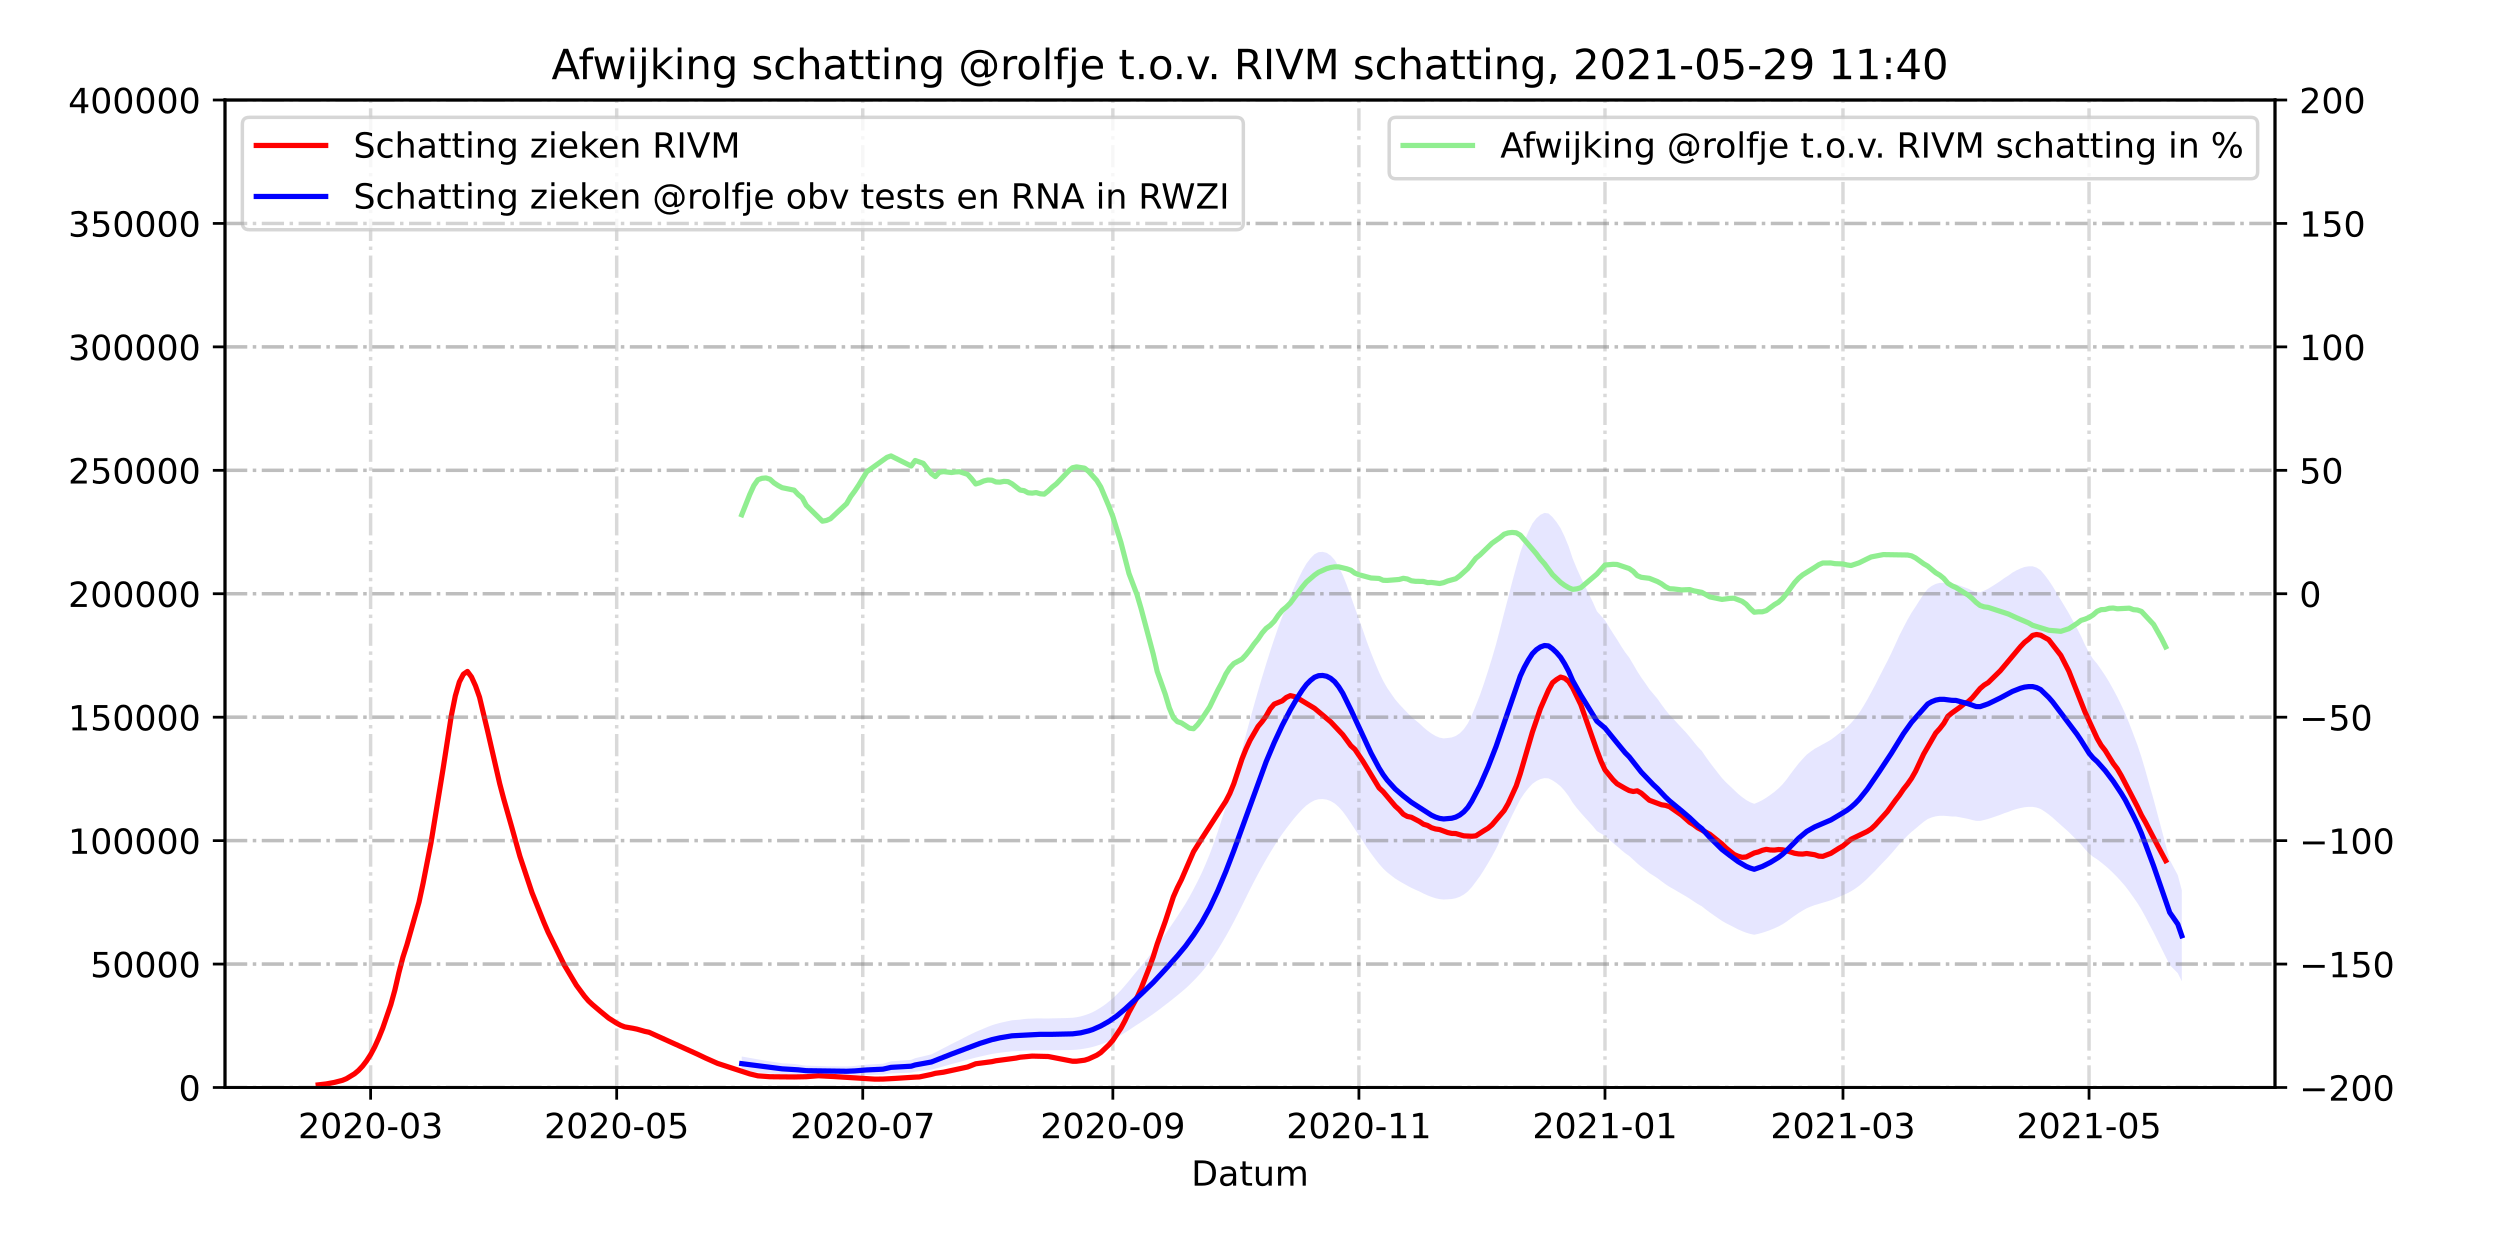 <?xml version="1.0" encoding="utf-8" standalone="no"?>
<!DOCTYPE svg PUBLIC "-//W3C//DTD SVG 1.1//EN"
  "http://www.w3.org/Graphics/SVG/1.1/DTD/svg11.dtd">
<!-- Created with matplotlib (https://matplotlib.org/) -->
<svg height="360pt" version="1.1" viewBox="0 0 720 360" width="720pt" xmlns="http://www.w3.org/2000/svg" xmlns:xlink="http://www.w3.org/1999/xlink">
 <defs>
  <style type="text/css">*{stroke-linecap:butt;stroke-linejoin:round;}</style>
 </defs>
 <g id="figure_1">
  <g id="patch_1">
   <path d="M 0 360 
L 720 360 
L 720 0 
L 0 0 
z
" style="fill:#ffffff;"/>
  </g>
  <g id="axes_1">
   <g id="patch_2">
    <path d="M 64.8 313.2 
L 655.2 313.2 
L 655.2 28.8 
L 64.8 28.8 
z
" style="fill:#ffffff;"/>
   </g>
   <g id="PolyCollection_1">
    <path clip-path="url(#p68245e1e3b)" d="M 213.62 308.392 
L 213.62 308.392 
L 214.782 308.502 
L 215.943 308.613 
L 217.105 308.723 
L 218.267 308.834 
L 219.429 308.944 
L 220.59 309.055 
L 221.752 309.149 
L 222.914 309.24 
L 224.076 309.338 
L 225.237 309.438 
L 228.723 309.542 
L 229.884 309.637 
L 231.046 309.728 
L 232.208 309.81 
L 236.855 309.876 
L 238.017 309.908 
L 239.178 309.918 
L 243.825 309.928 
L 244.987 309.912 
L 246.149 309.858 
L 247.311 309.781 
L 249.634 309.659 
L 254.281 309.507 
L 255.443 309.334 
L 256.604 309.14 
L 262.413 308.909 
L 263.575 308.654 
L 265.898 308.362 
L 268.222 308.061 
L 269.384 307.758 
L 270.545 307.431 
L 271.707 307.105 
L 272.869 306.788 
L 274.031 306.46 
L 275.192 306.145 
L 276.354 305.835 
L 277.516 305.51 
L 278.678 305.189 
L 279.839 304.886 
L 281.001 304.587 
L 282.163 304.32 
L 283.325 304.057 
L 284.486 303.792 
L 285.648 303.555 
L 286.81 303.352 
L 287.972 303.186 
L 289.133 303.043 
L 290.295 302.909 
L 291.457 302.779 
L 293.78 302.673 
L 294.942 302.586 
L 296.104 302.532 
L 297.266 302.512 
L 298.427 302.486 
L 299.589 302.48 
L 300.751 302.5 
L 301.913 302.494 
L 303.074 302.478 
L 304.236 302.463 
L 305.398 302.449 
L 306.56 302.437 
L 307.721 302.413 
L 308.883 302.384 
L 310.045 302.305 
L 311.207 302.18 
L 312.368 301.998 
L 313.53 301.784 
L 314.692 301.52 
L 315.854 301.172 
L 317.015 300.798 
L 318.177 300.369 
L 319.339 299.881 
L 320.501 299.356 
L 321.662 298.758 
L 322.824 298.114 
L 323.986 297.394 
L 325.148 296.661 
L 326.309 295.881 
L 327.471 295.122 
L 328.633 294.375 
L 329.795 293.615 
L 330.956 292.837 
L 332.118 292.03 
L 333.28 291.189 
L 334.442 290.313 
L 335.603 289.404 
L 336.765 288.518 
L 337.927 287.596 
L 339.089 286.662 
L 340.25 285.695 
L 341.412 284.709 
L 342.574 283.629 
L 343.736 282.464 
L 344.897 281.255 
L 346.059 279.967 
L 347.221 278.546 
L 348.383 277.021 
L 349.544 275.349 
L 350.706 273.557 
L 351.868 271.639 
L 353.03 269.67 
L 354.191 267.596 
L 355.353 265.424 
L 356.515 263.161 
L 357.677 260.86 
L 358.838 258.505 
L 360 256.157 
L 361.162 253.887 
L 362.323 251.696 
L 363.485 249.572 
L 364.647 247.528 
L 365.809 245.549 
L 366.97 243.668 
L 368.132 241.846 
L 369.294 240.174 
L 370.456 238.586 
L 371.617 237.072 
L 372.779 235.608 
L 373.941 234.271 
L 375.103 233.024 
L 376.264 231.943 
L 377.426 231.132 
L 378.588 230.494 
L 379.75 230.179 
L 380.911 230.134 
L 382.073 230.289 
L 383.235 230.713 
L 384.397 231.396 
L 385.558 232.423 
L 386.72 233.724 
L 387.882 235.3 
L 389.044 237.026 
L 390.205 238.807 
L 391.367 240.567 
L 392.529 242.295 
L 393.691 244.112 
L 394.852 245.781 
L 396.014 247.334 
L 397.176 248.811 
L 398.338 250.119 
L 399.499 251.222 
L 400.661 252.133 
L 401.823 253.026 
L 402.985 253.761 
L 404.146 254.422 
L 405.308 255.076 
L 406.47 255.694 
L 407.632 256.233 
L 408.793 256.746 
L 409.955 257.338 
L 411.117 257.862 
L 412.279 258.312 
L 413.44 258.684 
L 414.602 258.946 
L 415.764 259.062 
L 416.926 259 
L 418.087 258.918 
L 419.249 258.69 
L 420.411 258.274 
L 421.573 257.636 
L 422.734 256.737 
L 423.896 255.469 
L 425.058 253.924 
L 426.22 252.346 
L 427.381 250.545 
L 428.543 248.617 
L 429.705 246.602 
L 430.867 244.449 
L 432.028 242.085 
L 433.19 239.626 
L 434.352 237.236 
L 435.514 234.791 
L 436.675 232.475 
L 437.837 230.251 
L 438.999 228.492 
L 440.161 227.021 
L 441.322 225.751 
L 442.484 224.931 
L 443.646 224.383 
L 444.808 224.097 
L 445.969 224.177 
L 447.131 224.751 
L 448.293 225.523 
L 449.455 226.474 
L 450.616 227.777 
L 451.778 229.3 
L 452.94 231.184 
L 454.102 232.701 
L 455.263 234.078 
L 456.425 235.392 
L 457.587 236.657 
L 458.749 237.941 
L 459.91 239.358 
L 462.234 240.729 
L 463.396 241.769 
L 464.557 242.77 
L 465.719 243.728 
L 466.881 244.753 
L 468.043 245.709 
L 469.204 246.524 
L 470.366 247.576 
L 471.528 248.654 
L 472.689 249.626 
L 473.851 250.502 
L 475.013 251.429 
L 476.175 252.168 
L 477.336 252.914 
L 478.498 253.8 
L 479.66 254.649 
L 480.822 255.415 
L 481.983 256.058 
L 483.145 256.753 
L 484.307 257.426 
L 485.469 258.096 
L 486.63 258.815 
L 487.792 259.601 
L 488.954 260.361 
L 490.116 261.005 
L 491.277 261.933 
L 492.439 262.796 
L 493.601 263.614 
L 494.763 264.424 
L 495.924 265.205 
L 497.086 265.878 
L 498.248 266.458 
L 499.41 267.062 
L 500.571 267.659 
L 501.733 268.166 
L 502.895 268.617 
L 504.057 268.961 
L 505.218 269.208 
L 506.38 268.95 
L 507.542 268.638 
L 508.704 268.254 
L 509.865 267.824 
L 511.027 267.355 
L 512.189 266.823 
L 513.351 266.197 
L 514.512 265.445 
L 515.674 264.582 
L 516.836 263.753 
L 517.998 262.955 
L 519.159 262.249 
L 520.321 261.584 
L 521.483 261.104 
L 522.645 260.663 
L 523.806 260.33 
L 524.968 259.973 
L 526.13 259.639 
L 527.292 259.267 
L 528.453 258.804 
L 529.615 258.31 
L 530.777 257.813 
L 531.939 257.306 
L 533.1 256.69 
L 534.262 255.965 
L 535.424 255.12 
L 536.586 254.144 
L 537.747 253.081 
L 538.909 251.92 
L 540.071 250.763 
L 541.233 249.515 
L 542.394 248.295 
L 543.556 247.095 
L 544.718 245.816 
L 545.88 244.455 
L 547.041 243.076 
L 548.203 241.855 
L 549.365 240.659 
L 550.527 239.572 
L 551.688 238.627 
L 552.85 237.64 
L 554.012 236.676 
L 555.174 235.889 
L 556.335 235.42 
L 557.497 235.101 
L 558.659 234.944 
L 559.821 234.941 
L 560.982 235.042 
L 562.144 235.15 
L 563.306 235.165 
L 564.468 235.375 
L 565.629 235.606 
L 566.791 235.828 
L 567.953 236.152 
L 569.115 236.398 
L 570.276 236.419 
L 571.438 236.155 
L 572.6 235.85 
L 573.762 235.466 
L 574.923 235.068 
L 576.085 234.663 
L 577.247 234.198 
L 578.409 233.815 
L 579.57 233.353 
L 580.732 233.003 
L 581.894 232.712 
L 583.055 232.485 
L 584.217 232.381 
L 585.379 232.373 
L 586.541 232.578 
L 587.702 232.98 
L 588.864 233.722 
L 590.026 234.557 
L 591.188 235.492 
L 592.349 236.555 
L 593.511 237.588 
L 594.673 238.63 
L 595.835 239.672 
L 596.996 240.83 
L 598.158 241.977 
L 599.32 243.19 
L 600.482 244.563 
L 601.643 245.788 
L 602.805 246.755 
L 603.967 247.489 
L 605.129 248.386 
L 606.29 249.313 
L 607.452 250.335 
L 608.614 251.456 
L 609.776 252.634 
L 610.937 253.913 
L 612.099 255.262 
L 613.261 256.794 
L 614.423 258.427 
L 615.584 260.097 
L 616.746 261.983 
L 617.908 264.093 
L 619.07 266.332 
L 620.231 268.52 
L 621.393 270.869 
L 622.555 273.218 
L 623.717 275.567 
L 624.878 277.916 
L 627.202 280.264 
L 628.364 282.613 
L 628.364 282.613 
L 628.364 256.396 
L 627.202 252.034 
L 624.878 247.672 
L 623.717 243.309 
L 622.555 238.947 
L 621.393 234.585 
L 620.231 230.223 
L 619.07 226.159 
L 617.908 222.002 
L 616.746 218.083 
L 615.584 214.581 
L 614.423 211.479 
L 613.261 208.446 
L 612.099 205.602 
L 610.937 203.095 
L 609.776 200.72 
L 608.614 198.533 
L 607.452 196.451 
L 606.29 194.553 
L 605.129 192.831 
L 603.967 191.165 
L 602.805 189.802 
L 601.643 188.006 
L 600.482 185.731 
L 599.32 183.182 
L 598.158 180.929 
L 596.996 178.798 
L 595.835 176.647 
L 594.673 174.713 
L 593.511 172.778 
L 592.349 170.859 
L 591.188 168.885 
L 590.026 167.149 
L 588.864 165.599 
L 587.702 164.22 
L 586.541 163.473 
L 585.379 163.093 
L 584.217 163.107 
L 583.055 163.3 
L 581.894 163.722 
L 580.732 164.262 
L 579.57 164.913 
L 578.409 165.771 
L 577.247 166.482 
L 576.085 167.345 
L 574.923 168.097 
L 573.762 168.837 
L 572.6 169.55 
L 571.438 170.117 
L 570.276 170.606 
L 569.115 170.567 
L 567.953 170.111 
L 566.791 169.51 
L 565.629 169.097 
L 564.468 168.669 
L 563.306 168.277 
L 562.144 168.249 
L 560.982 168.049 
L 559.821 167.861 
L 558.659 167.867 
L 557.497 168.16 
L 556.335 168.751 
L 555.174 169.622 
L 554.012 171.085 
L 552.85 172.875 
L 551.688 174.707 
L 550.527 176.463 
L 549.365 178.48 
L 548.203 180.702 
L 547.041 182.969 
L 545.88 185.53 
L 544.718 188.059 
L 543.556 190.433 
L 542.394 192.662 
L 541.233 194.927 
L 540.071 197.246 
L 538.909 199.394 
L 537.747 201.55 
L 536.586 203.525 
L 535.424 205.338 
L 534.262 206.906 
L 533.1 208.253 
L 531.939 209.398 
L 530.777 210.338 
L 529.615 211.262 
L 528.453 212.179 
L 527.292 213.039 
L 526.13 213.729 
L 524.968 214.35 
L 523.806 215.013 
L 522.645 215.631 
L 521.483 216.451 
L 520.321 217.342 
L 519.159 218.577 
L 517.998 219.887 
L 516.836 221.369 
L 515.674 222.909 
L 514.512 224.513 
L 513.351 225.91 
L 512.189 227.071 
L 511.027 228.058 
L 509.865 228.93 
L 508.704 229.729 
L 507.542 230.442 
L 506.38 231.022 
L 505.218 231.501 
L 504.057 231.041 
L 502.895 230.403 
L 501.733 229.566 
L 500.571 228.624 
L 499.41 227.515 
L 498.248 226.393 
L 497.086 225.317 
L 495.924 224.067 
L 494.763 222.616 
L 493.601 221.112 
L 492.439 219.592 
L 491.277 217.989 
L 490.116 216.266 
L 488.954 215.07 
L 487.792 213.66 
L 486.63 212.2 
L 485.469 210.863 
L 484.307 209.62 
L 483.145 208.37 
L 481.983 207.079 
L 480.822 205.884 
L 479.66 204.462 
L 478.498 202.886 
L 477.336 201.241 
L 476.175 199.855 
L 475.013 198.482 
L 473.851 196.761 
L 472.689 195.134 
L 471.528 193.329 
L 470.366 191.327 
L 469.204 189.374 
L 468.043 187.859 
L 466.881 186.084 
L 465.719 184.181 
L 464.557 182.402 
L 463.396 180.543 
L 462.234 178.611 
L 459.91 176.066 
L 458.749 173.433 
L 457.587 171.048 
L 456.425 168.7 
L 455.263 166.259 
L 454.102 163.702 
L 452.94 160.884 
L 451.778 157.386 
L 450.616 154.558 
L 449.455 152.138 
L 448.293 150.371 
L 447.131 148.938 
L 445.969 147.872 
L 444.808 147.723 
L 443.646 148.255 
L 442.484 149.271 
L 441.322 150.795 
L 440.161 153.153 
L 438.999 155.885 
L 437.837 159.151 
L 436.675 163.281 
L 435.514 167.583 
L 434.352 172.124 
L 433.19 176.562 
L 432.028 181.13 
L 430.867 185.52 
L 429.705 189.518 
L 428.543 193.261 
L 427.381 196.84 
L 426.22 200.185 
L 425.058 203.117 
L 423.896 205.984 
L 422.734 208.34 
L 421.573 210.009 
L 420.411 211.194 
L 419.249 211.968 
L 418.087 212.39 
L 416.926 212.542 
L 415.764 212.657 
L 414.602 212.442 
L 413.44 211.957 
L 412.279 211.264 
L 411.117 210.43 
L 409.955 209.456 
L 408.793 208.356 
L 407.632 207.403 
L 406.47 206.403 
L 405.308 205.255 
L 404.146 204.041 
L 402.985 202.814 
L 401.823 201.448 
L 400.661 199.789 
L 399.499 198.097 
L 398.338 196.05 
L 397.176 193.621 
L 396.014 190.877 
L 394.852 187.993 
L 393.691 184.894 
L 392.529 181.52 
L 391.367 178.31 
L 390.205 175.042 
L 389.044 171.734 
L 387.882 168.529 
L 386.72 165.602 
L 385.558 163.185 
L 384.397 161.279 
L 383.235 160.009 
L 382.073 159.223 
L 380.911 158.935 
L 379.75 159.019 
L 378.588 159.603 
L 377.426 160.787 
L 376.264 162.295 
L 375.103 164.302 
L 373.941 166.617 
L 372.779 169.101 
L 371.617 171.819 
L 370.456 174.632 
L 369.294 177.58 
L 368.132 180.686 
L 366.97 184.068 
L 365.809 187.562 
L 364.647 191.237 
L 363.485 195.033 
L 362.323 198.978 
L 361.162 203.047 
L 360 207.263 
L 358.838 211.623 
L 357.677 215.998 
L 356.515 220.27 
L 355.353 224.472 
L 354.191 228.507 
L 353.03 232.359 
L 351.868 236.016 
L 350.706 239.578 
L 349.544 242.905 
L 348.383 246.011 
L 347.221 248.842 
L 346.059 251.482 
L 344.897 253.873 
L 343.736 256.12 
L 342.574 258.282 
L 341.412 260.288 
L 340.25 262.12 
L 339.089 263.916 
L 337.927 265.649 
L 336.765 267.362 
L 335.603 269.008 
L 334.442 270.695 
L 333.28 272.322 
L 332.118 273.885 
L 330.956 275.383 
L 329.795 276.827 
L 328.633 278.24 
L 327.471 279.626 
L 326.309 281.037 
L 325.148 282.486 
L 323.986 283.846 
L 322.824 285.184 
L 321.662 286.379 
L 320.501 287.49 
L 319.339 288.465 
L 318.177 289.371 
L 317.015 290.168 
L 315.854 290.863 
L 314.692 291.508 
L 313.53 291.998 
L 312.368 292.396 
L 311.207 292.735 
L 310.045 292.966 
L 308.883 293.113 
L 307.721 293.168 
L 306.56 293.212 
L 305.398 293.234 
L 304.236 293.26 
L 303.074 293.288 
L 301.913 293.317 
L 300.751 293.328 
L 299.589 293.291 
L 298.427 293.302 
L 297.266 293.35 
L 296.104 293.387 
L 294.942 293.488 
L 293.78 293.65 
L 291.457 293.847 
L 290.295 294.088 
L 289.133 294.337 
L 287.972 294.602 
L 286.81 294.912 
L 285.648 295.289 
L 284.486 295.728 
L 283.325 296.221 
L 282.163 296.708 
L 281.001 297.205 
L 279.839 297.76 
L 278.678 298.322 
L 277.516 298.918 
L 276.354 299.522 
L 275.192 300.098 
L 274.031 300.683 
L 272.869 301.292 
L 271.707 301.881 
L 270.545 302.485 
L 269.384 303.093 
L 268.222 303.657 
L 265.898 304.215 
L 263.575 304.757 
L 262.413 305.23 
L 256.604 305.661 
L 255.443 306.02 
L 254.281 306.342 
L 249.634 306.624 
L 247.311 306.851 
L 246.149 306.993 
L 244.987 307.095 
L 243.825 307.123 
L 239.178 307.104 
L 238.017 307.086 
L 236.855 307.027 
L 232.208 306.904 
L 231.046 306.753 
L 229.884 306.584 
L 228.723 306.406 
L 225.237 306.214 
L 224.076 306.027 
L 222.914 305.846 
L 221.752 305.677 
L 220.59 305.502 
L 219.429 305.297 
L 218.267 305.092 
L 217.105 304.886 
L 215.943 304.681 
L 214.782 304.476 
L 213.62 304.271 
z
" style="fill:#0000ff;fill-opacity:0.1;"/>
   </g>
   <g id="matplotlib.axis_1">
    <g id="xtick_1">
     <g id="line2d_1">
      <path clip-path="url(#p68245e1e3b)" d="M 106.739 313.2 
L 106.739 28.8 
" style="fill:none;stroke:#808080;stroke-dasharray:6.4,1.6,1,1.6;stroke-dashoffset:0;stroke-opacity:0.3;"/>
     </g>
     <g id="line2d_2">
      <defs>
       <path d="M 0 0 
L 0 3.5 
" id="m425f90d70c" style="stroke:#000000;stroke-width:0.8;"/>
      </defs>
      <g>
       <use style="stroke:#000000;stroke-width:0.8;" x="106.739" xlink:href="#m425f90d70c" y="313.2"/>
      </g>
     </g>
     <g id="text_1">
      <!-- 2020-03 -->
      <g transform="translate(85.848 327.798)scale(0.1 -0.1)">
       <defs>
        <path d="M 19.188 8.297 
L 53.609 8.297 
L 53.609 0 
L 7.328 0 
L 7.328 8.297 
Q 12.938 14.109 22.625 23.891 
Q 32.328 33.688 34.812 36.531 
Q 39.547 41.844 41.422 45.531 
Q 43.312 49.219 43.312 52.781 
Q 43.312 58.594 39.234 62.25 
Q 35.156 65.922 28.609 65.922 
Q 23.969 65.922 18.812 64.312 
Q 13.672 62.703 7.812 59.422 
L 7.812 69.391 
Q 13.766 71.781 18.938 73 
Q 24.125 74.219 28.422 74.219 
Q 39.75 74.219 46.484 68.547 
Q 53.219 62.891 53.219 53.422 
Q 53.219 48.922 51.531 44.891 
Q 49.859 40.875 45.406 35.406 
Q 44.188 33.984 37.641 27.219 
Q 31.109 20.453 19.188 8.297 
z
" id="DejaVuSans-50"/>
        <path d="M 31.781 66.406 
Q 24.172 66.406 20.328 58.906 
Q 16.5 51.422 16.5 36.375 
Q 16.5 21.391 20.328 13.891 
Q 24.172 6.391 31.781 6.391 
Q 39.453 6.391 43.281 13.891 
Q 47.125 21.391 47.125 36.375 
Q 47.125 51.422 43.281 58.906 
Q 39.453 66.406 31.781 66.406 
z
M 31.781 74.219 
Q 44.047 74.219 50.516 64.516 
Q 56.984 54.828 56.984 36.375 
Q 56.984 17.969 50.516 8.266 
Q 44.047 -1.422 31.781 -1.422 
Q 19.531 -1.422 13.062 8.266 
Q 6.594 17.969 6.594 36.375 
Q 6.594 54.828 13.062 64.516 
Q 19.531 74.219 31.781 74.219 
z
" id="DejaVuSans-48"/>
        <path d="M 4.891 31.391 
L 31.203 31.391 
L 31.203 23.391 
L 4.891 23.391 
z
" id="DejaVuSans-45"/>
        <path d="M 40.578 39.312 
Q 47.656 37.797 51.625 33 
Q 55.609 28.219 55.609 21.188 
Q 55.609 10.406 48.188 4.484 
Q 40.766 -1.422 27.094 -1.422 
Q 22.516 -1.422 17.656 -0.516 
Q 12.797 0.391 7.625 2.203 
L 7.625 11.719 
Q 11.719 9.328 16.594 8.109 
Q 21.484 6.891 26.812 6.891 
Q 36.078 6.891 40.938 10.547 
Q 45.797 14.203 45.797 21.188 
Q 45.797 27.641 41.281 31.266 
Q 36.766 34.906 28.719 34.906 
L 20.219 34.906 
L 20.219 43.016 
L 29.109 43.016 
Q 36.375 43.016 40.234 45.922 
Q 44.094 48.828 44.094 54.297 
Q 44.094 59.906 40.109 62.906 
Q 36.141 65.922 28.719 65.922 
Q 24.656 65.922 20.016 65.031 
Q 15.375 64.156 9.812 62.312 
L 9.812 71.094 
Q 15.438 72.656 20.344 73.438 
Q 25.25 74.219 29.594 74.219 
Q 40.828 74.219 47.359 69.109 
Q 53.906 64.016 53.906 55.328 
Q 53.906 49.266 50.438 45.094 
Q 46.969 40.922 40.578 39.312 
z
" id="DejaVuSans-51"/>
       </defs>
       <use xlink:href="#DejaVuSans-50"/>
       <use x="63.623" xlink:href="#DejaVuSans-48"/>
       <use x="127.246" xlink:href="#DejaVuSans-50"/>
       <use x="190.869" xlink:href="#DejaVuSans-48"/>
       <use x="254.492" xlink:href="#DejaVuSans-45"/>
       <use x="290.576" xlink:href="#DejaVuSans-48"/>
       <use x="354.199" xlink:href="#DejaVuSans-51"/>
      </g>
     </g>
    </g>
    <g id="xtick_2">
     <g id="line2d_3">
      <path clip-path="url(#p68245e1e3b)" d="M 177.606 313.2 
L 177.606 28.8 
" style="fill:none;stroke:#808080;stroke-dasharray:6.4,1.6,1,1.6;stroke-dashoffset:0;stroke-opacity:0.3;"/>
     </g>
     <g id="line2d_4">
      <g>
       <use style="stroke:#000000;stroke-width:0.8;" x="177.606" xlink:href="#m425f90d70c" y="313.2"/>
      </g>
     </g>
     <g id="text_2">
      <!-- 2020-05 -->
      <g transform="translate(156.714 327.798)scale(0.1 -0.1)">
       <defs>
        <path d="M 10.797 72.906 
L 49.516 72.906 
L 49.516 64.594 
L 19.828 64.594 
L 19.828 46.734 
Q 21.969 47.469 24.109 47.828 
Q 26.266 48.188 28.422 48.188 
Q 40.625 48.188 47.75 41.5 
Q 54.891 34.812 54.891 23.391 
Q 54.891 11.625 47.562 5.094 
Q 40.234 -1.422 26.906 -1.422 
Q 22.312 -1.422 17.547 -0.641 
Q 12.797 0.141 7.719 1.703 
L 7.719 11.625 
Q 12.109 9.234 16.797 8.062 
Q 21.484 6.891 26.703 6.891 
Q 35.156 6.891 40.078 11.328 
Q 45.016 15.766 45.016 23.391 
Q 45.016 31 40.078 35.438 
Q 35.156 39.891 26.703 39.891 
Q 22.75 39.891 18.812 39.016 
Q 14.891 38.141 10.797 36.281 
z
" id="DejaVuSans-53"/>
       </defs>
       <use xlink:href="#DejaVuSans-50"/>
       <use x="63.623" xlink:href="#DejaVuSans-48"/>
       <use x="127.246" xlink:href="#DejaVuSans-50"/>
       <use x="190.869" xlink:href="#DejaVuSans-48"/>
       <use x="254.492" xlink:href="#DejaVuSans-45"/>
       <use x="290.576" xlink:href="#DejaVuSans-48"/>
       <use x="354.199" xlink:href="#DejaVuSans-53"/>
      </g>
     </g>
    </g>
    <g id="xtick_3">
     <g id="line2d_5">
      <path clip-path="url(#p68245e1e3b)" d="M 248.472 313.2 
L 248.472 28.8 
" style="fill:none;stroke:#808080;stroke-dasharray:6.4,1.6,1,1.6;stroke-dashoffset:0;stroke-opacity:0.3;"/>
     </g>
     <g id="line2d_6">
      <g>
       <use style="stroke:#000000;stroke-width:0.8;" x="248.472" xlink:href="#m425f90d70c" y="313.2"/>
      </g>
     </g>
     <g id="text_3">
      <!-- 2020-07 -->
      <g transform="translate(227.581 327.798)scale(0.1 -0.1)">
       <defs>
        <path d="M 8.203 72.906 
L 55.078 72.906 
L 55.078 68.703 
L 28.609 0 
L 18.312 0 
L 43.219 64.594 
L 8.203 64.594 
z
" id="DejaVuSans-55"/>
       </defs>
       <use xlink:href="#DejaVuSans-50"/>
       <use x="63.623" xlink:href="#DejaVuSans-48"/>
       <use x="127.246" xlink:href="#DejaVuSans-50"/>
       <use x="190.869" xlink:href="#DejaVuSans-48"/>
       <use x="254.492" xlink:href="#DejaVuSans-45"/>
       <use x="290.576" xlink:href="#DejaVuSans-48"/>
       <use x="354.199" xlink:href="#DejaVuSans-55"/>
      </g>
     </g>
    </g>
    <g id="xtick_4">
     <g id="line2d_7">
      <path clip-path="url(#p68245e1e3b)" d="M 320.501 313.2 
L 320.501 28.8 
" style="fill:none;stroke:#808080;stroke-dasharray:6.4,1.6,1,1.6;stroke-dashoffset:0;stroke-opacity:0.3;"/>
     </g>
     <g id="line2d_8">
      <g>
       <use style="stroke:#000000;stroke-width:0.8;" x="320.501" xlink:href="#m425f90d70c" y="313.2"/>
      </g>
     </g>
     <g id="text_4">
      <!-- 2020-09 -->
      <g transform="translate(299.609 327.798)scale(0.1 -0.1)">
       <defs>
        <path d="M 10.984 1.516 
L 10.984 10.5 
Q 14.703 8.734 18.5 7.812 
Q 22.312 6.891 25.984 6.891 
Q 35.75 6.891 40.891 13.453 
Q 46.047 20.016 46.781 33.406 
Q 43.953 29.203 39.594 26.953 
Q 35.25 24.703 29.984 24.703 
Q 19.047 24.703 12.672 31.312 
Q 6.297 37.938 6.297 49.422 
Q 6.297 60.641 12.938 67.422 
Q 19.578 74.219 30.609 74.219 
Q 43.266 74.219 49.922 64.516 
Q 56.594 54.828 56.594 36.375 
Q 56.594 19.141 48.406 8.859 
Q 40.234 -1.422 26.422 -1.422 
Q 22.703 -1.422 18.891 -0.688 
Q 15.094 0.047 10.984 1.516 
z
M 30.609 32.422 
Q 37.25 32.422 41.125 36.953 
Q 45.016 41.5 45.016 49.422 
Q 45.016 57.281 41.125 61.844 
Q 37.25 66.406 30.609 66.406 
Q 23.969 66.406 20.094 61.844 
Q 16.219 57.281 16.219 49.422 
Q 16.219 41.5 20.094 36.953 
Q 23.969 32.422 30.609 32.422 
z
" id="DejaVuSans-57"/>
       </defs>
       <use xlink:href="#DejaVuSans-50"/>
       <use x="63.623" xlink:href="#DejaVuSans-48"/>
       <use x="127.246" xlink:href="#DejaVuSans-50"/>
       <use x="190.869" xlink:href="#DejaVuSans-48"/>
       <use x="254.492" xlink:href="#DejaVuSans-45"/>
       <use x="290.576" xlink:href="#DejaVuSans-48"/>
       <use x="354.199" xlink:href="#DejaVuSans-57"/>
      </g>
     </g>
    </g>
    <g id="xtick_5">
     <g id="line2d_9">
      <path clip-path="url(#p68245e1e3b)" d="M 391.367 313.2 
L 391.367 28.8 
" style="fill:none;stroke:#808080;stroke-dasharray:6.4,1.6,1,1.6;stroke-dashoffset:0;stroke-opacity:0.3;"/>
     </g>
     <g id="line2d_10">
      <g>
       <use style="stroke:#000000;stroke-width:0.8;" x="391.367" xlink:href="#m425f90d70c" y="313.2"/>
      </g>
     </g>
     <g id="text_5">
      <!-- 2020-11 -->
      <g transform="translate(370.476 327.798)scale(0.1 -0.1)">
       <defs>
        <path d="M 12.406 8.297 
L 28.516 8.297 
L 28.516 63.922 
L 10.984 60.406 
L 10.984 69.391 
L 28.422 72.906 
L 38.281 72.906 
L 38.281 8.297 
L 54.391 8.297 
L 54.391 0 
L 12.406 0 
z
" id="DejaVuSans-49"/>
       </defs>
       <use xlink:href="#DejaVuSans-50"/>
       <use x="63.623" xlink:href="#DejaVuSans-48"/>
       <use x="127.246" xlink:href="#DejaVuSans-50"/>
       <use x="190.869" xlink:href="#DejaVuSans-48"/>
       <use x="254.492" xlink:href="#DejaVuSans-45"/>
       <use x="290.576" xlink:href="#DejaVuSans-49"/>
       <use x="354.199" xlink:href="#DejaVuSans-49"/>
      </g>
     </g>
    </g>
    <g id="xtick_6">
     <g id="line2d_11">
      <path clip-path="url(#p68245e1e3b)" d="M 462.234 313.2 
L 462.234 28.8 
" style="fill:none;stroke:#808080;stroke-dasharray:6.4,1.6,1,1.6;stroke-dashoffset:0;stroke-opacity:0.3;"/>
     </g>
     <g id="line2d_12">
      <g>
       <use style="stroke:#000000;stroke-width:0.8;" x="462.234" xlink:href="#m425f90d70c" y="313.2"/>
      </g>
     </g>
     <g id="text_6">
      <!-- 2021-01 -->
      <g transform="translate(441.342 327.798)scale(0.1 -0.1)">
       <use xlink:href="#DejaVuSans-50"/>
       <use x="63.623" xlink:href="#DejaVuSans-48"/>
       <use x="127.246" xlink:href="#DejaVuSans-50"/>
       <use x="190.869" xlink:href="#DejaVuSans-49"/>
       <use x="254.492" xlink:href="#DejaVuSans-45"/>
       <use x="290.576" xlink:href="#DejaVuSans-48"/>
       <use x="354.199" xlink:href="#DejaVuSans-49"/>
      </g>
     </g>
    </g>
    <g id="xtick_7">
     <g id="line2d_13">
      <path clip-path="url(#p68245e1e3b)" d="M 530.777 313.2 
L 530.777 28.8 
" style="fill:none;stroke:#808080;stroke-dasharray:6.4,1.6,1,1.6;stroke-dashoffset:0;stroke-opacity:0.3;"/>
     </g>
     <g id="line2d_14">
      <g>
       <use style="stroke:#000000;stroke-width:0.8;" x="530.777" xlink:href="#m425f90d70c" y="313.2"/>
      </g>
     </g>
     <g id="text_7">
      <!-- 2021-03 -->
      <g transform="translate(509.885 327.798)scale(0.1 -0.1)">
       <use xlink:href="#DejaVuSans-50"/>
       <use x="63.623" xlink:href="#DejaVuSans-48"/>
       <use x="127.246" xlink:href="#DejaVuSans-50"/>
       <use x="190.869" xlink:href="#DejaVuSans-49"/>
       <use x="254.492" xlink:href="#DejaVuSans-45"/>
       <use x="290.576" xlink:href="#DejaVuSans-48"/>
       <use x="354.199" xlink:href="#DejaVuSans-51"/>
      </g>
     </g>
    </g>
    <g id="xtick_8">
     <g id="line2d_15">
      <path clip-path="url(#p68245e1e3b)" d="M 601.643 313.2 
L 601.643 28.8 
" style="fill:none;stroke:#808080;stroke-dasharray:6.4,1.6,1,1.6;stroke-dashoffset:0;stroke-opacity:0.3;"/>
     </g>
     <g id="line2d_16">
      <g>
       <use style="stroke:#000000;stroke-width:0.8;" x="601.643" xlink:href="#m425f90d70c" y="313.2"/>
      </g>
     </g>
     <g id="text_8">
      <!-- 2021-05 -->
      <g transform="translate(580.752 327.798)scale(0.1 -0.1)">
       <use xlink:href="#DejaVuSans-50"/>
       <use x="63.623" xlink:href="#DejaVuSans-48"/>
       <use x="127.246" xlink:href="#DejaVuSans-50"/>
       <use x="190.869" xlink:href="#DejaVuSans-49"/>
       <use x="254.492" xlink:href="#DejaVuSans-45"/>
       <use x="290.576" xlink:href="#DejaVuSans-48"/>
       <use x="354.199" xlink:href="#DejaVuSans-53"/>
      </g>
     </g>
    </g>
    <g id="text_9">
     <!-- Datum -->
     <g transform="translate(343.087 341.477)scale(0.1 -0.1)">
      <defs>
       <path d="M 19.672 64.797 
L 19.672 8.109 
L 31.594 8.109 
Q 46.688 8.109 53.688 14.938 
Q 60.688 21.781 60.688 36.531 
Q 60.688 51.172 53.688 57.984 
Q 46.688 64.797 31.594 64.797 
z
M 9.812 72.906 
L 30.078 72.906 
Q 51.266 72.906 61.172 64.094 
Q 71.094 55.281 71.094 36.531 
Q 71.094 17.672 61.125 8.828 
Q 51.172 0 30.078 0 
L 9.812 0 
z
" id="DejaVuSans-68"/>
       <path d="M 34.281 27.484 
Q 23.391 27.484 19.188 25 
Q 14.984 22.516 14.984 16.5 
Q 14.984 11.719 18.141 8.906 
Q 21.297 6.109 26.703 6.109 
Q 34.188 6.109 38.703 11.406 
Q 43.219 16.703 43.219 25.484 
L 43.219 27.484 
z
M 52.203 31.203 
L 52.203 0 
L 43.219 0 
L 43.219 8.297 
Q 40.141 3.328 35.547 0.953 
Q 30.953 -1.422 24.312 -1.422 
Q 15.922 -1.422 10.953 3.297 
Q 6 8.016 6 15.922 
Q 6 25.141 12.172 29.828 
Q 18.359 34.516 30.609 34.516 
L 43.219 34.516 
L 43.219 35.406 
Q 43.219 41.609 39.141 45 
Q 35.062 48.391 27.688 48.391 
Q 23 48.391 18.547 47.266 
Q 14.109 46.141 10.016 43.891 
L 10.016 52.203 
Q 14.938 54.109 19.578 55.047 
Q 24.219 56 28.609 56 
Q 40.484 56 46.344 49.844 
Q 52.203 43.703 52.203 31.203 
z
" id="DejaVuSans-97"/>
       <path d="M 18.312 70.219 
L 18.312 54.688 
L 36.812 54.688 
L 36.812 47.703 
L 18.312 47.703 
L 18.312 18.016 
Q 18.312 11.328 20.141 9.422 
Q 21.969 7.516 27.594 7.516 
L 36.812 7.516 
L 36.812 0 
L 27.594 0 
Q 17.188 0 13.234 3.875 
Q 9.281 7.766 9.281 18.016 
L 9.281 47.703 
L 2.688 47.703 
L 2.688 54.688 
L 9.281 54.688 
L 9.281 70.219 
z
" id="DejaVuSans-116"/>
       <path d="M 8.5 21.578 
L 8.5 54.688 
L 17.484 54.688 
L 17.484 21.922 
Q 17.484 14.156 20.5 10.266 
Q 23.531 6.391 29.594 6.391 
Q 36.859 6.391 41.078 11.031 
Q 45.312 15.672 45.312 23.688 
L 45.312 54.688 
L 54.297 54.688 
L 54.297 0 
L 45.312 0 
L 45.312 8.406 
Q 42.047 3.422 37.719 1 
Q 33.406 -1.422 27.688 -1.422 
Q 18.266 -1.422 13.375 4.438 
Q 8.5 10.297 8.5 21.578 
z
M 31.109 56 
z
" id="DejaVuSans-117"/>
       <path d="M 52 44.188 
Q 55.375 50.25 60.062 53.125 
Q 64.75 56 71.094 56 
Q 79.641 56 84.281 50.016 
Q 88.922 44.047 88.922 33.016 
L 88.922 0 
L 79.891 0 
L 79.891 32.719 
Q 79.891 40.578 77.094 44.375 
Q 74.312 48.188 68.609 48.188 
Q 61.625 48.188 57.562 43.547 
Q 53.516 38.922 53.516 30.906 
L 53.516 0 
L 44.484 0 
L 44.484 32.719 
Q 44.484 40.625 41.703 44.406 
Q 38.922 48.188 33.109 48.188 
Q 26.219 48.188 22.156 43.531 
Q 18.109 38.875 18.109 30.906 
L 18.109 0 
L 9.078 0 
L 9.078 54.688 
L 18.109 54.688 
L 18.109 46.188 
Q 21.188 51.219 25.484 53.609 
Q 29.781 56 35.688 56 
Q 41.656 56 45.828 52.969 
Q 50 49.953 52 44.188 
z
" id="DejaVuSans-109"/>
      </defs>
      <use xlink:href="#DejaVuSans-68"/>
      <use x="77.002" xlink:href="#DejaVuSans-97"/>
      <use x="138.281" xlink:href="#DejaVuSans-116"/>
      <use x="177.49" xlink:href="#DejaVuSans-117"/>
      <use x="240.869" xlink:href="#DejaVuSans-109"/>
     </g>
    </g>
   </g>
   <g id="matplotlib.axis_2">
    <g id="ytick_1">
     <g id="line2d_17">
      <path clip-path="url(#p68245e1e3b)" d="M 64.8 313.2 
L 655.2 313.2 
" style="fill:none;stroke:#808080;stroke-dasharray:6.4,1.6,1,1.6;stroke-dashoffset:0;stroke-opacity:0.3;"/>
     </g>
     <g id="line2d_18">
      <defs>
       <path d="M 0 0 
L -3.5 0 
" id="m7975b18a23" style="stroke:#000000;stroke-width:0.8;"/>
      </defs>
      <g>
       <use style="stroke:#000000;stroke-width:0.8;" x="64.8" xlink:href="#m7975b18a23" y="313.2"/>
      </g>
     </g>
     <g id="text_10">
      <!-- 0 -->
      <g transform="translate(51.438 316.999)scale(0.1 -0.1)">
       <use xlink:href="#DejaVuSans-48"/>
      </g>
     </g>
    </g>
    <g id="ytick_2">
     <g id="line2d_19">
      <path clip-path="url(#p68245e1e3b)" d="M 64.8 277.65 
L 655.2 277.65 
" style="fill:none;stroke:#808080;stroke-dasharray:6.4,1.6,1,1.6;stroke-dashoffset:0;stroke-opacity:0.3;"/>
     </g>
     <g id="line2d_20">
      <g>
       <use style="stroke:#000000;stroke-width:0.8;" x="64.8" xlink:href="#m7975b18a23" y="277.65"/>
      </g>
     </g>
     <g id="text_11">
      <!-- 50000 -->
      <g transform="translate(25.988 281.449)scale(0.1 -0.1)">
       <use xlink:href="#DejaVuSans-53"/>
       <use x="63.623" xlink:href="#DejaVuSans-48"/>
       <use x="127.246" xlink:href="#DejaVuSans-48"/>
       <use x="190.869" xlink:href="#DejaVuSans-48"/>
       <use x="254.492" xlink:href="#DejaVuSans-48"/>
      </g>
     </g>
    </g>
    <g id="ytick_3">
     <g id="line2d_21">
      <path clip-path="url(#p68245e1e3b)" d="M 64.8 242.1 
L 655.2 242.1 
" style="fill:none;stroke:#808080;stroke-dasharray:6.4,1.6,1,1.6;stroke-dashoffset:0;stroke-opacity:0.3;"/>
     </g>
     <g id="line2d_22">
      <g>
       <use style="stroke:#000000;stroke-width:0.8;" x="64.8" xlink:href="#m7975b18a23" y="242.1"/>
      </g>
     </g>
     <g id="text_12">
      <!-- 100000 -->
      <g transform="translate(19.625 245.899)scale(0.1 -0.1)">
       <use xlink:href="#DejaVuSans-49"/>
       <use x="63.623" xlink:href="#DejaVuSans-48"/>
       <use x="127.246" xlink:href="#DejaVuSans-48"/>
       <use x="190.869" xlink:href="#DejaVuSans-48"/>
       <use x="254.492" xlink:href="#DejaVuSans-48"/>
       <use x="318.115" xlink:href="#DejaVuSans-48"/>
      </g>
     </g>
    </g>
    <g id="ytick_4">
     <g id="line2d_23">
      <path clip-path="url(#p68245e1e3b)" d="M 64.8 206.55 
L 655.2 206.55 
" style="fill:none;stroke:#808080;stroke-dasharray:6.4,1.6,1,1.6;stroke-dashoffset:0;stroke-opacity:0.3;"/>
     </g>
     <g id="line2d_24">
      <g>
       <use style="stroke:#000000;stroke-width:0.8;" x="64.8" xlink:href="#m7975b18a23" y="206.55"/>
      </g>
     </g>
     <g id="text_13">
      <!-- 150000 -->
      <g transform="translate(19.625 210.349)scale(0.1 -0.1)">
       <use xlink:href="#DejaVuSans-49"/>
       <use x="63.623" xlink:href="#DejaVuSans-53"/>
       <use x="127.246" xlink:href="#DejaVuSans-48"/>
       <use x="190.869" xlink:href="#DejaVuSans-48"/>
       <use x="254.492" xlink:href="#DejaVuSans-48"/>
       <use x="318.115" xlink:href="#DejaVuSans-48"/>
      </g>
     </g>
    </g>
    <g id="ytick_5">
     <g id="line2d_25">
      <path clip-path="url(#p68245e1e3b)" d="M 64.8 171 
L 655.2 171 
" style="fill:none;stroke:#808080;stroke-dasharray:6.4,1.6,1,1.6;stroke-dashoffset:0;stroke-opacity:0.3;"/>
     </g>
     <g id="line2d_26">
      <g>
       <use style="stroke:#000000;stroke-width:0.8;" x="64.8" xlink:href="#m7975b18a23" y="171"/>
      </g>
     </g>
     <g id="text_14">
      <!-- 200000 -->
      <g transform="translate(19.625 174.799)scale(0.1 -0.1)">
       <use xlink:href="#DejaVuSans-50"/>
       <use x="63.623" xlink:href="#DejaVuSans-48"/>
       <use x="127.246" xlink:href="#DejaVuSans-48"/>
       <use x="190.869" xlink:href="#DejaVuSans-48"/>
       <use x="254.492" xlink:href="#DejaVuSans-48"/>
       <use x="318.115" xlink:href="#DejaVuSans-48"/>
      </g>
     </g>
    </g>
    <g id="ytick_6">
     <g id="line2d_27">
      <path clip-path="url(#p68245e1e3b)" d="M 64.8 135.45 
L 655.2 135.45 
" style="fill:none;stroke:#808080;stroke-dasharray:6.4,1.6,1,1.6;stroke-dashoffset:0;stroke-opacity:0.3;"/>
     </g>
     <g id="line2d_28">
      <g>
       <use style="stroke:#000000;stroke-width:0.8;" x="64.8" xlink:href="#m7975b18a23" y="135.45"/>
      </g>
     </g>
     <g id="text_15">
      <!-- 250000 -->
      <g transform="translate(19.625 139.249)scale(0.1 -0.1)">
       <use xlink:href="#DejaVuSans-50"/>
       <use x="63.623" xlink:href="#DejaVuSans-53"/>
       <use x="127.246" xlink:href="#DejaVuSans-48"/>
       <use x="190.869" xlink:href="#DejaVuSans-48"/>
       <use x="254.492" xlink:href="#DejaVuSans-48"/>
       <use x="318.115" xlink:href="#DejaVuSans-48"/>
      </g>
     </g>
    </g>
    <g id="ytick_7">
     <g id="line2d_29">
      <path clip-path="url(#p68245e1e3b)" d="M 64.8 99.9 
L 655.2 99.9 
" style="fill:none;stroke:#808080;stroke-dasharray:6.4,1.6,1,1.6;stroke-dashoffset:0;stroke-opacity:0.3;"/>
     </g>
     <g id="line2d_30">
      <g>
       <use style="stroke:#000000;stroke-width:0.8;" x="64.8" xlink:href="#m7975b18a23" y="99.9"/>
      </g>
     </g>
     <g id="text_16">
      <!-- 300000 -->
      <g transform="translate(19.625 103.699)scale(0.1 -0.1)">
       <use xlink:href="#DejaVuSans-51"/>
       <use x="63.623" xlink:href="#DejaVuSans-48"/>
       <use x="127.246" xlink:href="#DejaVuSans-48"/>
       <use x="190.869" xlink:href="#DejaVuSans-48"/>
       <use x="254.492" xlink:href="#DejaVuSans-48"/>
       <use x="318.115" xlink:href="#DejaVuSans-48"/>
      </g>
     </g>
    </g>
    <g id="ytick_8">
     <g id="line2d_31">
      <path clip-path="url(#p68245e1e3b)" d="M 64.8 64.35 
L 655.2 64.35 
" style="fill:none;stroke:#808080;stroke-dasharray:6.4,1.6,1,1.6;stroke-dashoffset:0;stroke-opacity:0.3;"/>
     </g>
     <g id="line2d_32">
      <g>
       <use style="stroke:#000000;stroke-width:0.8;" x="64.8" xlink:href="#m7975b18a23" y="64.35"/>
      </g>
     </g>
     <g id="text_17">
      <!-- 350000 -->
      <g transform="translate(19.625 68.149)scale(0.1 -0.1)">
       <use xlink:href="#DejaVuSans-51"/>
       <use x="63.623" xlink:href="#DejaVuSans-53"/>
       <use x="127.246" xlink:href="#DejaVuSans-48"/>
       <use x="190.869" xlink:href="#DejaVuSans-48"/>
       <use x="254.492" xlink:href="#DejaVuSans-48"/>
       <use x="318.115" xlink:href="#DejaVuSans-48"/>
      </g>
     </g>
    </g>
    <g id="ytick_9">
     <g id="line2d_33">
      <path clip-path="url(#p68245e1e3b)" d="M 64.8 28.8 
L 655.2 28.8 
" style="fill:none;stroke:#808080;stroke-dasharray:6.4,1.6,1,1.6;stroke-dashoffset:0;stroke-opacity:0.3;"/>
     </g>
     <g id="line2d_34">
      <g>
       <use style="stroke:#000000;stroke-width:0.8;" x="64.8" xlink:href="#m7975b18a23" y="28.8"/>
      </g>
     </g>
     <g id="text_18">
      <!-- 400000 -->
      <g transform="translate(19.625 32.599)scale(0.1 -0.1)">
       <defs>
        <path d="M 37.797 64.312 
L 12.891 25.391 
L 37.797 25.391 
z
M 35.203 72.906 
L 47.609 72.906 
L 47.609 25.391 
L 58.016 25.391 
L 58.016 17.188 
L 47.609 17.188 
L 47.609 0 
L 37.797 0 
L 37.797 17.188 
L 4.891 17.188 
L 4.891 26.703 
z
" id="DejaVuSans-52"/>
       </defs>
       <use xlink:href="#DejaVuSans-52"/>
       <use x="63.623" xlink:href="#DejaVuSans-48"/>
       <use x="127.246" xlink:href="#DejaVuSans-48"/>
       <use x="190.869" xlink:href="#DejaVuSans-48"/>
       <use x="254.492" xlink:href="#DejaVuSans-48"/>
       <use x="318.115" xlink:href="#DejaVuSans-48"/>
      </g>
     </g>
    </g>
   </g>
   <g id="line2d_35">
    <path clip-path="url(#p68245e1e3b)" d="M 91.636 312.443 
L 93.96 312.168 
L 96.283 311.74 
L 98.607 311.141 
L 99.769 310.663 
L 102.092 309.254 
L 103.254 308.285 
L 104.416 307.048 
L 105.577 305.528 
L 106.739 303.725 
L 107.901 301.541 
L 109.063 298.976 
L 110.224 296.114 
L 112.548 289.364 
L 113.71 285.175 
L 114.871 280.158 
L 116.033 275.713 
L 117.195 272.096 
L 120.68 259.814 
L 121.842 254.412 
L 124.165 242.502 
L 127.651 221.131 
L 129.974 206.154 
L 131.136 200.402 
L 132.298 196.391 
L 133.459 194.17 
L 134.621 193.379 
L 135.783 194.956 
L 136.945 197.514 
L 138.106 200.792 
L 140.43 210.535 
L 143.915 225.703 
L 145.077 230.116 
L 147.4 238.275 
L 149.724 246.595 
L 153.209 257.059 
L 156.694 265.771 
L 157.856 268.482 
L 162.503 277.903 
L 165.988 283.743 
L 168.312 286.893 
L 169.473 288.247 
L 170.635 289.332 
L 172.959 291.304 
L 175.282 293.205 
L 177.606 294.681 
L 178.767 295.295 
L 179.929 295.746 
L 182.253 296.144 
L 183.414 296.386 
L 185.738 297.046 
L 186.9 297.288 
L 200.841 303.591 
L 203.164 304.703 
L 205.488 305.739 
L 206.649 306.254 
L 215.943 309.284 
L 218.267 309.842 
L 221.752 310.098 
L 225.237 310.136 
L 228.723 310.166 
L 232.208 310.092 
L 235.693 309.814 
L 240.34 310.058 
L 251.957 310.794 
L 254.281 310.771 
L 257.766 310.582 
L 263.575 310.211 
L 264.737 310.165 
L 268.222 309.432 
L 269.384 309.115 
L 271.707 308.8 
L 278.678 307.289 
L 281.001 306.368 
L 285.648 305.759 
L 286.81 305.502 
L 292.619 304.726 
L 293.78 304.479 
L 297.266 304.155 
L 301.913 304.275 
L 308.883 305.635 
L 310.045 305.634 
L 312.368 305.337 
L 313.53 304.969 
L 315.854 303.906 
L 317.015 303.146 
L 319.339 300.929 
L 320.501 299.606 
L 322.824 296.132 
L 323.986 293.96 
L 325.148 291.507 
L 327.471 287.258 
L 328.633 284.695 
L 330.956 278.773 
L 332.118 275.582 
L 333.28 271.85 
L 335.603 265.36 
L 337.927 258.277 
L 339.089 255.647 
L 340.25 253.348 
L 342.574 247.957 
L 343.736 245.288 
L 346.059 241.587 
L 353.03 230.77 
L 354.191 228.511 
L 355.353 225.672 
L 357.677 218.621 
L 358.838 215.735 
L 360 213.223 
L 362.323 209.211 
L 363.485 207.833 
L 364.647 206.217 
L 365.809 204.158 
L 366.97 202.789 
L 369.294 201.847 
L 370.456 200.871 
L 371.617 200.342 
L 372.779 200.616 
L 373.941 201.182 
L 378.588 203.993 
L 383.235 207.889 
L 385.558 210.363 
L 386.72 211.595 
L 389.044 214.763 
L 390.205 215.809 
L 392.529 219.248 
L 397.176 226.915 
L 398.338 228 
L 401.823 232.152 
L 402.985 233.204 
L 404.146 234.488 
L 405.308 235.136 
L 406.47 235.365 
L 408.793 236.586 
L 409.955 237.375 
L 411.117 237.722 
L 412.279 238.383 
L 413.44 238.746 
L 414.602 238.91 
L 416.926 239.768 
L 418.087 240.027 
L 419.249 240.059 
L 421.573 240.729 
L 423.896 240.839 
L 425.058 240.724 
L 427.381 239.232 
L 428.543 238.536 
L 429.705 237.537 
L 433.19 233.439 
L 434.352 231.427 
L 436.675 226.339 
L 437.837 222.833 
L 441.322 210.882 
L 443.646 204.052 
L 445.969 198.746 
L 447.131 196.62 
L 448.293 195.702 
L 449.455 194.998 
L 450.616 195.331 
L 451.778 196.276 
L 452.94 198.115 
L 455.263 202.934 
L 459.91 216.129 
L 461.072 219.206 
L 462.234 221.718 
L 464.557 224.58 
L 465.719 225.728 
L 468.043 227.068 
L 469.204 227.675 
L 470.366 227.954 
L 471.528 227.758 
L 472.689 228.431 
L 475.013 230.471 
L 478.498 231.777 
L 479.66 231.95 
L 480.822 232.329 
L 484.307 234.76 
L 486.63 236.822 
L 487.792 237.536 
L 488.954 238.418 
L 492.439 240.276 
L 495.924 243.063 
L 497.086 244.21 
L 499.41 246.092 
L 500.571 246.588 
L 501.733 246.905 
L 502.895 246.812 
L 505.218 245.653 
L 506.38 245.363 
L 507.542 244.889 
L 508.704 244.609 
L 509.865 244.796 
L 511.027 244.828 
L 512.189 244.668 
L 513.351 244.739 
L 514.512 244.995 
L 516.836 245.74 
L 517.998 245.928 
L 519.159 245.975 
L 520.321 245.805 
L 522.645 246.164 
L 523.806 246.559 
L 524.968 246.635 
L 527.292 245.761 
L 529.615 244.292 
L 530.777 243.624 
L 533.1 241.704 
L 537.747 239.464 
L 538.909 238.716 
L 540.071 237.62 
L 543.556 233.732 
L 545.88 230.496 
L 547.041 228.999 
L 548.203 227.284 
L 549.365 225.834 
L 550.527 224.162 
L 551.688 222.123 
L 554.012 217.166 
L 557.497 211.113 
L 558.659 209.833 
L 559.821 208.328 
L 560.982 206.302 
L 562.144 205.329 
L 564.468 203.677 
L 565.629 202.722 
L 566.791 202.106 
L 567.953 201.048 
L 570.276 198.289 
L 571.438 197.296 
L 572.6 196.592 
L 576.085 193.177 
L 581.894 186.235 
L 583.055 185.002 
L 584.217 184.103 
L 585.379 182.992 
L 586.541 182.734 
L 587.702 182.94 
L 590.026 184.237 
L 593.511 188.734 
L 595.835 193.291 
L 600.482 205.06 
L 603.967 212.636 
L 605.129 214.645 
L 606.29 216.129 
L 608.614 219.888 
L 609.776 221.412 
L 610.937 223.396 
L 615.584 232.342 
L 616.746 234.793 
L 617.908 236.829 
L 621.393 243.517 
L 623.717 247.86 
L 623.717 247.86 
" style="fill:none;stroke:#ff0000;stroke-linecap:square;stroke-width:1.5;"/>
   </g>
   <g id="line2d_36">
    <path clip-path="url(#p68245e1e3b)" d="M 213.62 306.331 
L 225.237 307.826 
L 229.884 308.111 
L 232.208 308.357 
L 243.825 308.525 
L 246.149 308.426 
L 249.634 308.142 
L 254.281 307.925 
L 256.604 307.4 
L 262.413 307.07 
L 263.575 306.705 
L 268.222 305.859 
L 274.031 303.571 
L 282.163 300.514 
L 285.648 299.422 
L 287.972 298.894 
L 291.457 298.313 
L 299.589 297.885 
L 303.074 297.883 
L 308.883 297.749 
L 311.207 297.458 
L 313.53 296.891 
L 314.692 296.514 
L 317.015 295.483 
L 319.339 294.173 
L 321.662 292.569 
L 323.986 290.62 
L 328.633 286.308 
L 332.118 282.958 
L 335.603 279.206 
L 339.089 275.289 
L 341.412 272.498 
L 343.736 269.292 
L 346.059 265.725 
L 348.383 261.516 
L 350.706 256.568 
L 353.03 251.015 
L 355.353 244.948 
L 364.647 219.382 
L 366.97 213.868 
L 369.294 208.877 
L 371.617 204.445 
L 373.941 200.444 
L 375.103 198.663 
L 376.264 197.119 
L 377.426 195.959 
L 378.588 195.048 
L 379.75 194.599 
L 380.911 194.535 
L 382.073 194.756 
L 383.235 195.361 
L 384.397 196.338 
L 385.558 197.804 
L 386.72 199.663 
L 389.044 204.38 
L 394.852 216.887 
L 397.176 221.216 
L 398.338 223.084 
L 399.499 224.66 
L 401.823 227.237 
L 404.146 229.232 
L 406.47 231.049 
L 412.279 234.788 
L 413.44 235.321 
L 414.602 235.694 
L 415.764 235.859 
L 418.087 235.654 
L 419.249 235.329 
L 420.411 234.734 
L 421.573 233.823 
L 422.734 232.538 
L 423.896 230.726 
L 426.22 226.266 
L 428.543 220.939 
L 430.867 214.984 
L 437.837 194.701 
L 438.999 192.189 
L 440.161 190.087 
L 441.322 188.273 
L 442.484 187.101 
L 443.646 186.319 
L 444.808 185.91 
L 445.969 186.025 
L 447.131 186.844 
L 448.293 187.947 
L 449.455 189.306 
L 450.616 191.168 
L 451.778 193.343 
L 452.94 196.034 
L 455.263 200.169 
L 459.91 207.712 
L 462.234 209.67 
L 465.719 213.955 
L 468.043 216.784 
L 469.204 217.949 
L 472.689 222.38 
L 476.175 226.011 
L 477.336 227.078 
L 479.66 229.555 
L 480.822 230.649 
L 484.307 233.523 
L 486.63 235.508 
L 488.954 237.715 
L 490.116 238.635 
L 492.439 241.194 
L 495.924 244.636 
L 498.248 246.425 
L 500.571 248.141 
L 502.895 249.51 
L 504.057 250.001 
L 505.218 250.355 
L 507.542 249.54 
L 509.865 248.377 
L 512.189 246.947 
L 513.351 246.054 
L 514.512 244.979 
L 517.998 241.421 
L 520.321 239.463 
L 522.645 238.147 
L 527.292 236.153 
L 530.777 234.075 
L 531.939 233.352 
L 533.1 232.471 
L 534.262 231.436 
L 535.424 230.229 
L 537.747 227.315 
L 541.233 222.221 
L 544.718 216.938 
L 548.203 211.279 
L 550.527 208.018 
L 555.174 202.755 
L 556.335 202.085 
L 557.497 201.63 
L 558.659 201.406 
L 559.821 201.401 
L 562.144 201.7 
L 563.306 201.721 
L 566.791 202.669 
L 569.115 203.483 
L 570.276 203.512 
L 572.6 202.7 
L 576.085 201.004 
L 579.57 199.133 
L 581.894 198.217 
L 583.055 197.893 
L 584.217 197.744 
L 585.379 197.733 
L 586.541 198.025 
L 587.702 198.6 
L 590.026 200.853 
L 591.188 202.188 
L 598.158 211.453 
L 599.32 213.186 
L 601.643 216.897 
L 602.805 218.279 
L 603.967 219.327 
L 606.29 221.933 
L 608.614 224.995 
L 610.937 228.504 
L 612.099 230.432 
L 614.423 234.953 
L 615.584 237.339 
L 616.746 240.033 
L 620.231 249.371 
L 624.878 262.794 
L 627.202 266.149 
L 628.364 269.505 
L 628.364 269.505 
" style="fill:none;stroke:#0000ff;stroke-linecap:square;stroke-width:1.5;"/>
   </g>
   <g id="patch_3">
    <path d="M 64.8 313.2 
L 64.8 28.8 
" style="fill:none;stroke:#000000;stroke-linecap:square;stroke-linejoin:miter;stroke-width:0.8;"/>
   </g>
   <g id="patch_4">
    <path d="M 655.2 313.2 
L 655.2 28.8 
" style="fill:none;stroke:#000000;stroke-linecap:square;stroke-linejoin:miter;stroke-width:0.8;"/>
   </g>
   <g id="patch_5">
    <path d="M 64.8 313.2 
L 655.2 313.2 
" style="fill:none;stroke:#000000;stroke-linecap:square;stroke-linejoin:miter;stroke-width:0.8;"/>
   </g>
   <g id="patch_6">
    <path d="M 64.8 28.8 
L 655.2 28.8 
" style="fill:none;stroke:#000000;stroke-linecap:square;stroke-linejoin:miter;stroke-width:0.8;"/>
   </g>
   <g id="legend_1">
    <g id="patch_7">
     <path d="M 71.8 66.156 
L 356.086 66.156 
Q 358.086 66.156 358.086 64.156 
L 358.086 35.8 
Q 358.086 33.8 356.086 33.8 
L 71.8 33.8 
Q 69.8 33.8 69.8 35.8 
L 69.8 64.156 
Q 69.8 66.156 71.8 66.156 
z
" style="fill:#ffffff;opacity:0.8;stroke:#cccccc;stroke-linejoin:miter;"/>
    </g>
    <g id="line2d_37">
     <path d="M 73.8 41.898 
L 93.8 41.898 
" style="fill:none;stroke:#ff0000;stroke-linecap:square;stroke-width:1.5;"/>
    </g>
    <g id="line2d_38"/>
    <g id="text_19">
     <!-- Schatting zieken RIVM -->
     <g transform="translate(101.8 45.398)scale(0.1 -0.1)">
      <defs>
       <path d="M 53.516 70.516 
L 53.516 60.891 
Q 47.906 63.578 42.922 64.891 
Q 37.938 66.219 33.297 66.219 
Q 25.25 66.219 20.875 63.094 
Q 16.5 59.969 16.5 54.203 
Q 16.5 49.359 19.406 46.891 
Q 22.312 44.438 30.422 42.922 
L 36.375 41.703 
Q 47.406 39.594 52.656 34.297 
Q 57.906 29 57.906 20.125 
Q 57.906 9.516 50.797 4.047 
Q 43.703 -1.422 29.984 -1.422 
Q 24.812 -1.422 18.969 -0.25 
Q 13.141 0.922 6.891 3.219 
L 6.891 13.375 
Q 12.891 10.016 18.656 8.297 
Q 24.422 6.594 29.984 6.594 
Q 38.422 6.594 43.016 9.906 
Q 47.609 13.234 47.609 19.391 
Q 47.609 24.75 44.312 27.781 
Q 41.016 30.812 33.5 32.328 
L 27.484 33.5 
Q 16.453 35.688 11.516 40.375 
Q 6.594 45.062 6.594 53.422 
Q 6.594 63.094 13.406 68.656 
Q 20.219 74.219 32.172 74.219 
Q 37.312 74.219 42.625 73.281 
Q 47.953 72.359 53.516 70.516 
z
" id="DejaVuSans-83"/>
       <path d="M 48.781 52.594 
L 48.781 44.188 
Q 44.969 46.297 41.141 47.344 
Q 37.312 48.391 33.406 48.391 
Q 24.656 48.391 19.812 42.844 
Q 14.984 37.312 14.984 27.297 
Q 14.984 17.281 19.812 11.734 
Q 24.656 6.203 33.406 6.203 
Q 37.312 6.203 41.141 7.25 
Q 44.969 8.297 48.781 10.406 
L 48.781 2.094 
Q 45.016 0.344 40.984 -0.531 
Q 36.969 -1.422 32.422 -1.422 
Q 20.062 -1.422 12.781 6.344 
Q 5.516 14.109 5.516 27.297 
Q 5.516 40.672 12.859 48.328 
Q 20.219 56 33.016 56 
Q 37.156 56 41.109 55.141 
Q 45.062 54.297 48.781 52.594 
z
" id="DejaVuSans-99"/>
       <path d="M 54.891 33.016 
L 54.891 0 
L 45.906 0 
L 45.906 32.719 
Q 45.906 40.484 42.875 44.328 
Q 39.844 48.188 33.797 48.188 
Q 26.516 48.188 22.312 43.547 
Q 18.109 38.922 18.109 30.906 
L 18.109 0 
L 9.078 0 
L 9.078 75.984 
L 18.109 75.984 
L 18.109 46.188 
Q 21.344 51.125 25.703 53.562 
Q 30.078 56 35.797 56 
Q 45.219 56 50.047 50.172 
Q 54.891 44.344 54.891 33.016 
z
" id="DejaVuSans-104"/>
       <path d="M 9.422 54.688 
L 18.406 54.688 
L 18.406 0 
L 9.422 0 
z
M 9.422 75.984 
L 18.406 75.984 
L 18.406 64.594 
L 9.422 64.594 
z
" id="DejaVuSans-105"/>
       <path d="M 54.891 33.016 
L 54.891 0 
L 45.906 0 
L 45.906 32.719 
Q 45.906 40.484 42.875 44.328 
Q 39.844 48.188 33.797 48.188 
Q 26.516 48.188 22.312 43.547 
Q 18.109 38.922 18.109 30.906 
L 18.109 0 
L 9.078 0 
L 9.078 54.688 
L 18.109 54.688 
L 18.109 46.188 
Q 21.344 51.125 25.703 53.562 
Q 30.078 56 35.797 56 
Q 45.219 56 50.047 50.172 
Q 54.891 44.344 54.891 33.016 
z
" id="DejaVuSans-110"/>
       <path d="M 45.406 27.984 
Q 45.406 37.75 41.375 43.109 
Q 37.359 48.484 30.078 48.484 
Q 22.859 48.484 18.828 43.109 
Q 14.797 37.75 14.797 27.984 
Q 14.797 18.266 18.828 12.891 
Q 22.859 7.516 30.078 7.516 
Q 37.359 7.516 41.375 12.891 
Q 45.406 18.266 45.406 27.984 
z
M 54.391 6.781 
Q 54.391 -7.172 48.188 -13.984 
Q 42 -20.797 29.203 -20.797 
Q 24.469 -20.797 20.266 -20.094 
Q 16.062 -19.391 12.109 -17.922 
L 12.109 -9.188 
Q 16.062 -11.328 19.922 -12.344 
Q 23.781 -13.375 27.781 -13.375 
Q 36.625 -13.375 41.016 -8.766 
Q 45.406 -4.156 45.406 5.172 
L 45.406 9.625 
Q 42.625 4.781 38.281 2.391 
Q 33.938 0 27.875 0 
Q 17.828 0 11.672 7.656 
Q 5.516 15.328 5.516 27.984 
Q 5.516 40.672 11.672 48.328 
Q 17.828 56 27.875 56 
Q 33.938 56 38.281 53.609 
Q 42.625 51.219 45.406 46.391 
L 45.406 54.688 
L 54.391 54.688 
z
" id="DejaVuSans-103"/>
       <path id="DejaVuSans-32"/>
       <path d="M 5.516 54.688 
L 48.188 54.688 
L 48.188 46.484 
L 14.406 7.172 
L 48.188 7.172 
L 48.188 0 
L 4.297 0 
L 4.297 8.203 
L 38.094 47.516 
L 5.516 47.516 
z
" id="DejaVuSans-122"/>
       <path d="M 56.203 29.594 
L 56.203 25.203 
L 14.891 25.203 
Q 15.484 15.922 20.484 11.062 
Q 25.484 6.203 34.422 6.203 
Q 39.594 6.203 44.453 7.469 
Q 49.312 8.734 54.109 11.281 
L 54.109 2.781 
Q 49.266 0.734 44.188 -0.344 
Q 39.109 -1.422 33.891 -1.422 
Q 20.797 -1.422 13.156 6.188 
Q 5.516 13.812 5.516 26.812 
Q 5.516 40.234 12.766 48.109 
Q 20.016 56 32.328 56 
Q 43.359 56 49.781 48.891 
Q 56.203 41.797 56.203 29.594 
z
M 47.219 32.234 
Q 47.125 39.594 43.094 43.984 
Q 39.062 48.391 32.422 48.391 
Q 24.906 48.391 20.391 44.141 
Q 15.875 39.891 15.188 32.172 
z
" id="DejaVuSans-101"/>
       <path d="M 9.078 75.984 
L 18.109 75.984 
L 18.109 31.109 
L 44.922 54.688 
L 56.391 54.688 
L 27.391 29.109 
L 57.625 0 
L 45.906 0 
L 18.109 26.703 
L 18.109 0 
L 9.078 0 
z
" id="DejaVuSans-107"/>
       <path d="M 44.391 34.188 
Q 47.562 33.109 50.562 29.594 
Q 53.562 26.078 56.594 19.922 
L 66.609 0 
L 56 0 
L 46.688 18.703 
Q 43.062 26.031 39.672 28.422 
Q 36.281 30.812 30.422 30.812 
L 19.672 30.812 
L 19.672 0 
L 9.812 0 
L 9.812 72.906 
L 32.078 72.906 
Q 44.578 72.906 50.734 67.672 
Q 56.891 62.453 56.891 51.906 
Q 56.891 45.016 53.688 40.469 
Q 50.484 35.938 44.391 34.188 
z
M 19.672 64.797 
L 19.672 38.922 
L 32.078 38.922 
Q 39.203 38.922 42.844 42.219 
Q 46.484 45.516 46.484 51.906 
Q 46.484 58.297 42.844 61.547 
Q 39.203 64.797 32.078 64.797 
z
" id="DejaVuSans-82"/>
       <path d="M 9.812 72.906 
L 19.672 72.906 
L 19.672 0 
L 9.812 0 
z
" id="DejaVuSans-73"/>
       <path d="M 28.609 0 
L 0.781 72.906 
L 11.078 72.906 
L 34.188 11.531 
L 57.328 72.906 
L 67.578 72.906 
L 39.797 0 
z
" id="DejaVuSans-86"/>
       <path d="M 9.812 72.906 
L 24.516 72.906 
L 43.109 23.297 
L 61.812 72.906 
L 76.516 72.906 
L 76.516 0 
L 66.891 0 
L 66.891 64.016 
L 48.094 14.016 
L 38.188 14.016 
L 19.391 64.016 
L 19.391 0 
L 9.812 0 
z
" id="DejaVuSans-77"/>
      </defs>
      <use xlink:href="#DejaVuSans-83"/>
      <use x="63.477" xlink:href="#DejaVuSans-99"/>
      <use x="118.457" xlink:href="#DejaVuSans-104"/>
      <use x="181.836" xlink:href="#DejaVuSans-97"/>
      <use x="243.115" xlink:href="#DejaVuSans-116"/>
      <use x="282.324" xlink:href="#DejaVuSans-116"/>
      <use x="321.533" xlink:href="#DejaVuSans-105"/>
      <use x="349.316" xlink:href="#DejaVuSans-110"/>
      <use x="412.695" xlink:href="#DejaVuSans-103"/>
      <use x="476.172" xlink:href="#DejaVuSans-32"/>
      <use x="507.959" xlink:href="#DejaVuSans-122"/>
      <use x="560.449" xlink:href="#DejaVuSans-105"/>
      <use x="588.232" xlink:href="#DejaVuSans-101"/>
      <use x="649.756" xlink:href="#DejaVuSans-107"/>
      <use x="704.041" xlink:href="#DejaVuSans-101"/>
      <use x="765.564" xlink:href="#DejaVuSans-110"/>
      <use x="828.943" xlink:href="#DejaVuSans-32"/>
      <use x="860.73" xlink:href="#DejaVuSans-82"/>
      <use x="930.213" xlink:href="#DejaVuSans-73"/>
      <use x="959.705" xlink:href="#DejaVuSans-86"/>
      <use x="1028.113" xlink:href="#DejaVuSans-77"/>
     </g>
    </g>
    <g id="line2d_39">
     <path d="M 73.8 56.577 
L 93.8 56.577 
" style="fill:none;stroke:#0000ff;stroke-linecap:square;stroke-width:1.5;"/>
    </g>
    <g id="line2d_40"/>
    <g id="text_20">
     <!-- Schatting zieken @rolfje obv tests en RNA in RWZI -->
     <g transform="translate(101.8 60.077)scale(0.1 -0.1)">
      <defs>
       <path d="M 37.203 26.219 
Q 37.203 19.234 40.672 15.25 
Q 44.141 11.281 50.203 11.281 
Q 56.203 11.281 59.641 15.281 
Q 63.094 19.281 63.094 26.219 
Q 63.094 33.062 59.578 37.078 
Q 56.062 41.109 50.094 41.109 
Q 44.188 41.109 40.688 37.109 
Q 37.203 33.109 37.203 26.219 
z
M 63.812 11.625 
Q 60.891 7.859 57.109 6.078 
Q 53.328 4.297 48.297 4.297 
Q 39.891 4.297 34.641 10.375 
Q 29.391 16.453 29.391 26.219 
Q 29.391 35.984 34.656 42.078 
Q 39.938 48.188 48.297 48.188 
Q 53.328 48.188 57.125 46.359 
Q 60.938 44.531 63.812 40.828 
L 63.812 47.219 
L 70.797 47.219 
L 70.797 11.281 
Q 77.938 12.359 81.953 17.797 
Q 85.984 23.25 85.984 31.891 
Q 85.984 37.109 84.438 41.703 
Q 82.906 46.297 79.781 50.203 
Q 74.703 56.594 67.406 59.984 
Q 60.109 63.375 51.516 63.375 
Q 45.516 63.375 39.984 61.781 
Q 34.469 60.203 29.781 57.078 
Q 22.125 52.094 17.797 44.016 
Q 13.484 35.938 13.484 26.516 
Q 13.484 18.75 16.281 11.953 
Q 19.094 5.172 24.422 0 
Q 29.547 -5.078 36.281 -7.734 
Q 43.016 -10.406 50.688 -10.406 
Q 56.984 -10.406 63.062 -8.281 
Q 69.141 -6.156 74.219 -2.203 
L 78.609 -7.625 
Q 72.516 -12.359 65.312 -14.875 
Q 58.109 -17.391 50.688 -17.391 
Q 41.656 -17.391 33.641 -14.188 
Q 25.641 -10.984 19.391 -4.891 
Q 13.141 1.219 9.859 9.25 
Q 6.594 17.281 6.594 26.516 
Q 6.594 35.406 9.906 43.453 
Q 13.234 51.516 19.391 57.625 
Q 25.688 63.812 33.938 67.109 
Q 42.188 70.406 51.422 70.406 
Q 61.766 70.406 70.625 66.156 
Q 79.5 61.922 85.5 54.109 
Q 89.156 49.312 91.078 43.703 
Q 93.016 38.094 93.016 32.078 
Q 93.016 19.234 85.25 11.812 
Q 77.484 4.391 63.812 4.109 
z
" id="DejaVuSans-64"/>
       <path d="M 41.109 46.297 
Q 39.594 47.172 37.812 47.578 
Q 36.031 48 33.891 48 
Q 26.266 48 22.188 43.047 
Q 18.109 38.094 18.109 28.812 
L 18.109 0 
L 9.078 0 
L 9.078 54.688 
L 18.109 54.688 
L 18.109 46.188 
Q 20.953 51.172 25.484 53.578 
Q 30.031 56 36.531 56 
Q 37.453 56 38.578 55.875 
Q 39.703 55.766 41.062 55.516 
z
" id="DejaVuSans-114"/>
       <path d="M 30.609 48.391 
Q 23.391 48.391 19.188 42.75 
Q 14.984 37.109 14.984 27.297 
Q 14.984 17.484 19.156 11.844 
Q 23.344 6.203 30.609 6.203 
Q 37.797 6.203 41.984 11.859 
Q 46.188 17.531 46.188 27.297 
Q 46.188 37.016 41.984 42.703 
Q 37.797 48.391 30.609 48.391 
z
M 30.609 56 
Q 42.328 56 49.016 48.375 
Q 55.719 40.766 55.719 27.297 
Q 55.719 13.875 49.016 6.219 
Q 42.328 -1.422 30.609 -1.422 
Q 18.844 -1.422 12.172 6.219 
Q 5.516 13.875 5.516 27.297 
Q 5.516 40.766 12.172 48.375 
Q 18.844 56 30.609 56 
z
" id="DejaVuSans-111"/>
       <path d="M 9.422 75.984 
L 18.406 75.984 
L 18.406 0 
L 9.422 0 
z
" id="DejaVuSans-108"/>
       <path d="M 37.109 75.984 
L 37.109 68.5 
L 28.516 68.5 
Q 23.688 68.5 21.797 66.547 
Q 19.922 64.594 19.922 59.516 
L 19.922 54.688 
L 34.719 54.688 
L 34.719 47.703 
L 19.922 47.703 
L 19.922 0 
L 10.891 0 
L 10.891 47.703 
L 2.297 47.703 
L 2.297 54.688 
L 10.891 54.688 
L 10.891 58.5 
Q 10.891 67.625 15.141 71.797 
Q 19.391 75.984 28.609 75.984 
z
" id="DejaVuSans-102"/>
       <path d="M 9.422 54.688 
L 18.406 54.688 
L 18.406 -0.984 
Q 18.406 -11.422 14.422 -16.109 
Q 10.453 -20.797 1.609 -20.797 
L -1.812 -20.797 
L -1.812 -13.188 
L 0.594 -13.188 
Q 5.719 -13.188 7.562 -10.812 
Q 9.422 -8.453 9.422 -0.984 
z
M 9.422 75.984 
L 18.406 75.984 
L 18.406 64.594 
L 9.422 64.594 
z
" id="DejaVuSans-106"/>
       <path d="M 48.688 27.297 
Q 48.688 37.203 44.609 42.844 
Q 40.531 48.484 33.406 48.484 
Q 26.266 48.484 22.188 42.844 
Q 18.109 37.203 18.109 27.297 
Q 18.109 17.391 22.188 11.75 
Q 26.266 6.109 33.406 6.109 
Q 40.531 6.109 44.609 11.75 
Q 48.688 17.391 48.688 27.297 
z
M 18.109 46.391 
Q 20.953 51.266 25.266 53.625 
Q 29.594 56 35.594 56 
Q 45.562 56 51.781 48.094 
Q 58.016 40.188 58.016 27.297 
Q 58.016 14.406 51.781 6.484 
Q 45.562 -1.422 35.594 -1.422 
Q 29.594 -1.422 25.266 0.953 
Q 20.953 3.328 18.109 8.203 
L 18.109 0 
L 9.078 0 
L 9.078 75.984 
L 18.109 75.984 
z
" id="DejaVuSans-98"/>
       <path d="M 2.984 54.688 
L 12.5 54.688 
L 29.594 8.797 
L 46.688 54.688 
L 56.203 54.688 
L 35.688 0 
L 23.484 0 
z
" id="DejaVuSans-118"/>
       <path d="M 44.281 53.078 
L 44.281 44.578 
Q 40.484 46.531 36.375 47.5 
Q 32.281 48.484 27.875 48.484 
Q 21.188 48.484 17.844 46.438 
Q 14.5 44.391 14.5 40.281 
Q 14.5 37.156 16.891 35.375 
Q 19.281 33.594 26.516 31.984 
L 29.594 31.297 
Q 39.156 29.25 43.188 25.516 
Q 47.219 21.781 47.219 15.094 
Q 47.219 7.469 41.188 3.016 
Q 35.156 -1.422 24.609 -1.422 
Q 20.219 -1.422 15.453 -0.562 
Q 10.688 0.297 5.422 2 
L 5.422 11.281 
Q 10.406 8.688 15.234 7.391 
Q 20.062 6.109 24.812 6.109 
Q 31.156 6.109 34.562 8.281 
Q 37.984 10.453 37.984 14.406 
Q 37.984 18.062 35.516 20.016 
Q 33.062 21.969 24.703 23.781 
L 21.578 24.516 
Q 13.234 26.266 9.516 29.906 
Q 5.812 33.547 5.812 39.891 
Q 5.812 47.609 11.281 51.797 
Q 16.75 56 26.812 56 
Q 31.781 56 36.172 55.266 
Q 40.578 54.547 44.281 53.078 
z
" id="DejaVuSans-115"/>
       <path d="M 9.812 72.906 
L 23.094 72.906 
L 55.422 11.922 
L 55.422 72.906 
L 64.984 72.906 
L 64.984 0 
L 51.703 0 
L 19.391 60.984 
L 19.391 0 
L 9.812 0 
z
" id="DejaVuSans-78"/>
       <path d="M 34.188 63.188 
L 20.797 26.906 
L 47.609 26.906 
z
M 28.609 72.906 
L 39.797 72.906 
L 67.578 0 
L 57.328 0 
L 50.688 18.703 
L 17.828 18.703 
L 11.188 0 
L 0.781 0 
z
" id="DejaVuSans-65"/>
       <path d="M 3.328 72.906 
L 13.281 72.906 
L 28.609 11.281 
L 43.891 72.906 
L 54.984 72.906 
L 70.312 11.281 
L 85.594 72.906 
L 95.609 72.906 
L 77.297 0 
L 64.891 0 
L 49.516 63.281 
L 33.984 0 
L 21.578 0 
z
" id="DejaVuSans-87"/>
       <path d="M 5.609 72.906 
L 62.891 72.906 
L 62.891 65.375 
L 16.797 8.297 
L 64.016 8.297 
L 64.016 0 
L 4.5 0 
L 4.5 7.516 
L 50.594 64.594 
L 5.609 64.594 
z
" id="DejaVuSans-90"/>
      </defs>
      <use xlink:href="#DejaVuSans-83"/>
      <use x="63.477" xlink:href="#DejaVuSans-99"/>
      <use x="118.457" xlink:href="#DejaVuSans-104"/>
      <use x="181.836" xlink:href="#DejaVuSans-97"/>
      <use x="243.115" xlink:href="#DejaVuSans-116"/>
      <use x="282.324" xlink:href="#DejaVuSans-116"/>
      <use x="321.533" xlink:href="#DejaVuSans-105"/>
      <use x="349.316" xlink:href="#DejaVuSans-110"/>
      <use x="412.695" xlink:href="#DejaVuSans-103"/>
      <use x="476.172" xlink:href="#DejaVuSans-32"/>
      <use x="507.959" xlink:href="#DejaVuSans-122"/>
      <use x="560.449" xlink:href="#DejaVuSans-105"/>
      <use x="588.232" xlink:href="#DejaVuSans-101"/>
      <use x="649.756" xlink:href="#DejaVuSans-107"/>
      <use x="704.041" xlink:href="#DejaVuSans-101"/>
      <use x="765.564" xlink:href="#DejaVuSans-110"/>
      <use x="828.943" xlink:href="#DejaVuSans-32"/>
      <use x="860.73" xlink:href="#DejaVuSans-64"/>
      <use x="960.73" xlink:href="#DejaVuSans-114"/>
      <use x="999.594" xlink:href="#DejaVuSans-111"/>
      <use x="1060.775" xlink:href="#DejaVuSans-108"/>
      <use x="1088.559" xlink:href="#DejaVuSans-102"/>
      <use x="1123.764" xlink:href="#DejaVuSans-106"/>
      <use x="1151.547" xlink:href="#DejaVuSans-101"/>
      <use x="1213.07" xlink:href="#DejaVuSans-32"/>
      <use x="1244.857" xlink:href="#DejaVuSans-111"/>
      <use x="1306.039" xlink:href="#DejaVuSans-98"/>
      <use x="1369.516" xlink:href="#DejaVuSans-118"/>
      <use x="1428.695" xlink:href="#DejaVuSans-32"/>
      <use x="1460.482" xlink:href="#DejaVuSans-116"/>
      <use x="1499.691" xlink:href="#DejaVuSans-101"/>
      <use x="1561.215" xlink:href="#DejaVuSans-115"/>
      <use x="1613.314" xlink:href="#DejaVuSans-116"/>
      <use x="1652.523" xlink:href="#DejaVuSans-115"/>
      <use x="1704.623" xlink:href="#DejaVuSans-32"/>
      <use x="1736.41" xlink:href="#DejaVuSans-101"/>
      <use x="1797.934" xlink:href="#DejaVuSans-110"/>
      <use x="1861.312" xlink:href="#DejaVuSans-32"/>
      <use x="1893.1" xlink:href="#DejaVuSans-82"/>
      <use x="1962.582" xlink:href="#DejaVuSans-78"/>
      <use x="2037.387" xlink:href="#DejaVuSans-65"/>
      <use x="2105.795" xlink:href="#DejaVuSans-32"/>
      <use x="2137.582" xlink:href="#DejaVuSans-105"/>
      <use x="2165.365" xlink:href="#DejaVuSans-110"/>
      <use x="2228.744" xlink:href="#DejaVuSans-32"/>
      <use x="2260.531" xlink:href="#DejaVuSans-82"/>
      <use x="2326.014" xlink:href="#DejaVuSans-87"/>
      <use x="2424.891" xlink:href="#DejaVuSans-90"/>
      <use x="2493.396" xlink:href="#DejaVuSans-73"/>
     </g>
    </g>
   </g>
  </g>
  <g id="axes_2">
   <g id="matplotlib.axis_3">
    <g id="ytick_10">
     <g id="line2d_41">
      <path clip-path="url(#p68245e1e3b)" d="M 64.8 313.2 
L 655.2 313.2 
" style="fill:none;stroke:#808080;stroke-dasharray:6.4,1.6,1,1.6;stroke-dashoffset:0;stroke-opacity:0.3;"/>
     </g>
     <g id="line2d_42">
      <defs>
       <path d="M 0 0 
L 3.5 0 
" id="mc6a2f210a5" style="stroke:#000000;stroke-width:0.8;"/>
      </defs>
      <g>
       <use style="stroke:#000000;stroke-width:0.8;" x="655.2" xlink:href="#mc6a2f210a5" y="313.2"/>
      </g>
     </g>
     <g id="text_21">
      <!-- −200 -->
      <g transform="translate(662.2 316.999)scale(0.1 -0.1)">
       <defs>
        <path d="M 10.594 35.5 
L 73.188 35.5 
L 73.188 27.203 
L 10.594 27.203 
z
" id="DejaVuSans-8722"/>
       </defs>
       <use xlink:href="#DejaVuSans-8722"/>
       <use x="83.789" xlink:href="#DejaVuSans-50"/>
       <use x="147.412" xlink:href="#DejaVuSans-48"/>
       <use x="211.035" xlink:href="#DejaVuSans-48"/>
      </g>
     </g>
    </g>
    <g id="ytick_11">
     <g id="line2d_43">
      <path clip-path="url(#p68245e1e3b)" d="M 64.8 277.65 
L 655.2 277.65 
" style="fill:none;stroke:#808080;stroke-dasharray:6.4,1.6,1,1.6;stroke-dashoffset:0;stroke-opacity:0.3;"/>
     </g>
     <g id="line2d_44">
      <g>
       <use style="stroke:#000000;stroke-width:0.8;" x="655.2" xlink:href="#mc6a2f210a5" y="277.65"/>
      </g>
     </g>
     <g id="text_22">
      <!-- −150 -->
      <g transform="translate(662.2 281.449)scale(0.1 -0.1)">
       <use xlink:href="#DejaVuSans-8722"/>
       <use x="83.789" xlink:href="#DejaVuSans-49"/>
       <use x="147.412" xlink:href="#DejaVuSans-53"/>
       <use x="211.035" xlink:href="#DejaVuSans-48"/>
      </g>
     </g>
    </g>
    <g id="ytick_12">
     <g id="line2d_45">
      <path clip-path="url(#p68245e1e3b)" d="M 64.8 242.1 
L 655.2 242.1 
" style="fill:none;stroke:#808080;stroke-dasharray:6.4,1.6,1,1.6;stroke-dashoffset:0;stroke-opacity:0.3;"/>
     </g>
     <g id="line2d_46">
      <g>
       <use style="stroke:#000000;stroke-width:0.8;" x="655.2" xlink:href="#mc6a2f210a5" y="242.1"/>
      </g>
     </g>
     <g id="text_23">
      <!-- −100 -->
      <g transform="translate(662.2 245.899)scale(0.1 -0.1)">
       <use xlink:href="#DejaVuSans-8722"/>
       <use x="83.789" xlink:href="#DejaVuSans-49"/>
       <use x="147.412" xlink:href="#DejaVuSans-48"/>
       <use x="211.035" xlink:href="#DejaVuSans-48"/>
      </g>
     </g>
    </g>
    <g id="ytick_13">
     <g id="line2d_47">
      <path clip-path="url(#p68245e1e3b)" d="M 64.8 206.55 
L 655.2 206.55 
" style="fill:none;stroke:#808080;stroke-dasharray:6.4,1.6,1,1.6;stroke-dashoffset:0;stroke-opacity:0.3;"/>
     </g>
     <g id="line2d_48">
      <g>
       <use style="stroke:#000000;stroke-width:0.8;" x="655.2" xlink:href="#mc6a2f210a5" y="206.55"/>
      </g>
     </g>
     <g id="text_24">
      <!-- −50 -->
      <g transform="translate(662.2 210.349)scale(0.1 -0.1)">
       <use xlink:href="#DejaVuSans-8722"/>
       <use x="83.789" xlink:href="#DejaVuSans-53"/>
       <use x="147.412" xlink:href="#DejaVuSans-48"/>
      </g>
     </g>
    </g>
    <g id="ytick_14">
     <g id="line2d_49">
      <path clip-path="url(#p68245e1e3b)" d="M 64.8 171 
L 655.2 171 
" style="fill:none;stroke:#808080;stroke-dasharray:6.4,1.6,1,1.6;stroke-dashoffset:0;stroke-opacity:0.3;"/>
     </g>
     <g id="line2d_50">
      <g>
       <use style="stroke:#000000;stroke-width:0.8;" x="655.2" xlink:href="#mc6a2f210a5" y="171"/>
      </g>
     </g>
     <g id="text_25">
      <!-- 0 -->
      <g transform="translate(662.2 174.799)scale(0.1 -0.1)">
       <use xlink:href="#DejaVuSans-48"/>
      </g>
     </g>
    </g>
    <g id="ytick_15">
     <g id="line2d_51">
      <path clip-path="url(#p68245e1e3b)" d="M 64.8 135.45 
L 655.2 135.45 
" style="fill:none;stroke:#808080;stroke-dasharray:6.4,1.6,1,1.6;stroke-dashoffset:0;stroke-opacity:0.3;"/>
     </g>
     <g id="line2d_52">
      <g>
       <use style="stroke:#000000;stroke-width:0.8;" x="655.2" xlink:href="#mc6a2f210a5" y="135.45"/>
      </g>
     </g>
     <g id="text_26">
      <!-- 50 -->
      <g transform="translate(662.2 139.249)scale(0.1 -0.1)">
       <use xlink:href="#DejaVuSans-53"/>
       <use x="63.623" xlink:href="#DejaVuSans-48"/>
      </g>
     </g>
    </g>
    <g id="ytick_16">
     <g id="line2d_53">
      <path clip-path="url(#p68245e1e3b)" d="M 64.8 99.9 
L 655.2 99.9 
" style="fill:none;stroke:#808080;stroke-dasharray:6.4,1.6,1,1.6;stroke-dashoffset:0;stroke-opacity:0.3;"/>
     </g>
     <g id="line2d_54">
      <g>
       <use style="stroke:#000000;stroke-width:0.8;" x="655.2" xlink:href="#mc6a2f210a5" y="99.9"/>
      </g>
     </g>
     <g id="text_27">
      <!-- 100 -->
      <g transform="translate(662.2 103.699)scale(0.1 -0.1)">
       <use xlink:href="#DejaVuSans-49"/>
       <use x="63.623" xlink:href="#DejaVuSans-48"/>
       <use x="127.246" xlink:href="#DejaVuSans-48"/>
      </g>
     </g>
    </g>
    <g id="ytick_17">
     <g id="line2d_55">
      <path clip-path="url(#p68245e1e3b)" d="M 64.8 64.35 
L 655.2 64.35 
" style="fill:none;stroke:#808080;stroke-dasharray:6.4,1.6,1,1.6;stroke-dashoffset:0;stroke-opacity:0.3;"/>
     </g>
     <g id="line2d_56">
      <g>
       <use style="stroke:#000000;stroke-width:0.8;" x="655.2" xlink:href="#mc6a2f210a5" y="64.35"/>
      </g>
     </g>
     <g id="text_28">
      <!-- 150 -->
      <g transform="translate(662.2 68.149)scale(0.1 -0.1)">
       <use xlink:href="#DejaVuSans-49"/>
       <use x="63.623" xlink:href="#DejaVuSans-53"/>
       <use x="127.246" xlink:href="#DejaVuSans-48"/>
      </g>
     </g>
    </g>
    <g id="ytick_18">
     <g id="line2d_57">
      <path clip-path="url(#p68245e1e3b)" d="M 64.8 28.8 
L 655.2 28.8 
" style="fill:none;stroke:#808080;stroke-dasharray:6.4,1.6,1,1.6;stroke-dashoffset:0;stroke-opacity:0.3;"/>
     </g>
     <g id="line2d_58">
      <g>
       <use style="stroke:#000000;stroke-width:0.8;" x="655.2" xlink:href="#mc6a2f210a5" y="28.8"/>
      </g>
     </g>
     <g id="text_29">
      <!-- 200 -->
      <g transform="translate(662.2 32.599)scale(0.1 -0.1)">
       <use xlink:href="#DejaVuSans-50"/>
       <use x="63.623" xlink:href="#DejaVuSans-48"/>
       <use x="127.246" xlink:href="#DejaVuSans-48"/>
      </g>
     </g>
    </g>
   </g>
   <g id="line2d_59">
    <path clip-path="url(#p68245e1e3b)" d="M 213.62 148.254 
L 215.943 142.391 
L 217.105 139.843 
L 218.267 138.179 
L 219.429 137.759 
L 220.59 137.65 
L 221.752 138.015 
L 222.914 139.069 
L 224.076 139.826 
L 225.237 140.446 
L 228.723 141.172 
L 229.884 142.433 
L 231.046 143.374 
L 232.208 145.532 
L 236.855 150.099 
L 238.017 149.892 
L 239.178 149.393 
L 243.825 145.046 
L 244.987 143.03 
L 246.149 141.459 
L 247.311 139.699 
L 249.634 135.868 
L 255.443 131.723 
L 256.604 131.306 
L 262.413 134.212 
L 263.575 132.623 
L 265.898 133.444 
L 268.222 136.397 
L 269.384 137.254 
L 270.545 136.02 
L 271.707 135.828 
L 274.031 136.084 
L 275.192 135.918 
L 276.354 135.864 
L 278.678 136.619 
L 279.839 137.905 
L 281.001 139.38 
L 282.163 139.035 
L 283.325 138.516 
L 284.486 138.247 
L 285.648 138.3 
L 286.81 138.806 
L 287.972 138.861 
L 289.133 138.637 
L 290.295 138.707 
L 291.457 139.335 
L 293.78 141.133 
L 294.942 141.316 
L 296.104 141.933 
L 297.266 142.019 
L 298.427 141.859 
L 299.589 142.207 
L 300.751 142.306 
L 301.913 141.391 
L 303.074 140.267 
L 304.236 139.344 
L 307.721 135.694 
L 308.883 134.711 
L 310.045 134.461 
L 312.368 134.835 
L 313.53 135.781 
L 315.854 138.358 
L 317.015 140.248 
L 319.339 145.755 
L 320.501 148.77 
L 322.824 156.211 
L 325.148 165.18 
L 327.471 171.319 
L 328.633 175.264 
L 332.118 188.341 
L 333.28 193.399 
L 335.603 199.96 
L 336.765 203.875 
L 337.927 206.659 
L 339.089 207.838 
L 340.25 208.203 
L 342.574 209.708 
L 343.736 209.87 
L 344.897 208.702 
L 346.059 207.15 
L 348.383 203.61 
L 350.706 198.817 
L 351.868 196.648 
L 353.03 194.147 
L 354.191 192.325 
L 355.353 191.08 
L 357.677 189.836 
L 358.838 188.588 
L 360 187.13 
L 361.162 185.471 
L 362.323 184.049 
L 363.485 182.318 
L 364.647 180.977 
L 365.809 180.12 
L 366.97 178.93 
L 368.132 177.215 
L 369.294 175.791 
L 370.456 174.828 
L 371.617 173.683 
L 375.103 169.005 
L 376.264 167.62 
L 378.588 165.618 
L 379.75 164.804 
L 382.073 163.766 
L 383.235 163.441 
L 384.397 163.253 
L 385.558 163.262 
L 387.882 163.816 
L 389.044 164.216 
L 390.205 165.056 
L 391.367 165.515 
L 394.852 166.463 
L 397.176 166.595 
L 398.338 167.122 
L 399.499 167.165 
L 402.985 166.883 
L 404.146 166.549 
L 405.308 166.744 
L 406.47 167.265 
L 407.632 167.416 
L 409.955 167.456 
L 411.117 167.784 
L 412.279 167.74 
L 414.602 168.049 
L 415.764 167.798 
L 416.926 167.33 
L 419.249 166.681 
L 420.411 165.84 
L 422.734 163.734 
L 425.058 160.754 
L 426.22 159.828 
L 429.705 156.445 
L 432.028 154.82 
L 433.19 153.855 
L 434.352 153.476 
L 435.514 153.339 
L 436.675 153.453 
L 437.837 154.121 
L 441.322 158.133 
L 442.484 159.506 
L 443.646 161.063 
L 444.808 162.359 
L 447.131 165.499 
L 449.455 167.734 
L 450.616 168.574 
L 451.778 169.26 
L 452.94 169.737 
L 454.102 169.59 
L 455.263 169.261 
L 459.91 165.327 
L 462.234 162.726 
L 464.557 162.524 
L 465.719 162.566 
L 469.204 163.74 
L 470.366 164.552 
L 471.528 165.782 
L 472.689 166.263 
L 475.013 166.556 
L 477.336 167.483 
L 478.498 168.123 
L 479.66 168.965 
L 480.822 169.553 
L 481.983 169.612 
L 484.307 169.896 
L 486.63 169.798 
L 487.792 170.159 
L 490.116 170.593 
L 492.439 171.906 
L 495.924 172.631 
L 498.248 172.323 
L 499.41 172.291 
L 501.733 173.167 
L 502.895 174.012 
L 504.057 175.258 
L 505.218 176.32 
L 506.38 176.2 
L 507.542 176.195 
L 508.704 175.853 
L 511.027 174.125 
L 512.189 173.446 
L 513.351 172.392 
L 514.512 170.983 
L 516.836 167.8 
L 517.998 166.536 
L 519.159 165.567 
L 522.645 163.405 
L 523.806 162.634 
L 524.968 162.142 
L 527.292 162.134 
L 528.453 162.335 
L 530.777 162.42 
L 531.939 162.703 
L 533.1 162.869 
L 535.424 162.093 
L 537.747 160.943 
L 538.909 160.394 
L 542.394 159.723 
L 549.365 159.841 
L 550.527 160.087 
L 551.688 160.685 
L 554.012 162.359 
L 555.174 163.038 
L 557.497 164.957 
L 558.659 165.64 
L 559.821 166.594 
L 560.982 167.971 
L 562.144 168.686 
L 563.306 169.22 
L 566.791 171.363 
L 567.953 172.346 
L 569.115 173.489 
L 570.276 174.386 
L 571.438 174.773 
L 572.6 174.93 
L 578.409 176.832 
L 580.732 177.901 
L 584.217 179.4 
L 585.379 180.077 
L 590.026 181.515 
L 592.349 181.712 
L 593.511 181.827 
L 595.835 181.064 
L 598.158 179.571 
L 599.32 178.675 
L 600.482 178.314 
L 601.643 177.832 
L 602.805 177.094 
L 603.967 176.068 
L 605.129 175.579 
L 606.29 175.522 
L 607.452 175.184 
L 608.614 175.116 
L 609.776 175.327 
L 613.261 175.154 
L 614.423 175.58 
L 615.584 175.684 
L 616.746 176.092 
L 620.231 179.833 
L 622.555 183.953 
L 623.717 186.312 
L 623.717 186.312 
" style="fill:none;stroke:#90ee90;stroke-linecap:square;stroke-width:1.5;"/>
   </g>
   <g id="patch_8">
    <path d="M 64.8 313.2 
L 64.8 28.8 
" style="fill:none;stroke:#000000;stroke-linecap:square;stroke-linejoin:miter;stroke-width:0.8;"/>
   </g>
   <g id="patch_9">
    <path d="M 655.2 313.2 
L 655.2 28.8 
" style="fill:none;stroke:#000000;stroke-linecap:square;stroke-linejoin:miter;stroke-width:0.8;"/>
   </g>
   <g id="patch_10">
    <path d="M 64.8 313.2 
L 655.2 313.2 
" style="fill:none;stroke:#000000;stroke-linecap:square;stroke-linejoin:miter;stroke-width:0.8;"/>
   </g>
   <g id="patch_11">
    <path d="M 64.8 28.8 
L 655.2 28.8 
" style="fill:none;stroke:#000000;stroke-linecap:square;stroke-linejoin:miter;stroke-width:0.8;"/>
   </g>
   <g id="text_30">
    <!-- Afwijking schatting @rolfje t.o.v. RIVM schatting, 2021-05-29 11:40 -->
    <g transform="translate(158.837 22.8)scale(0.12 -0.12)">
     <defs>
      <path d="M 4.203 54.688 
L 13.188 54.688 
L 24.422 12.016 
L 35.594 54.688 
L 46.188 54.688 
L 57.422 12.016 
L 68.609 54.688 
L 77.594 54.688 
L 63.281 0 
L 52.688 0 
L 40.922 44.828 
L 29.109 0 
L 18.5 0 
z
" id="DejaVuSans-119"/>
      <path d="M 10.688 12.406 
L 21 12.406 
L 21 0 
L 10.688 0 
z
" id="DejaVuSans-46"/>
      <path d="M 11.719 12.406 
L 22.016 12.406 
L 22.016 4 
L 14.016 -11.625 
L 7.719 -11.625 
L 11.719 4 
z
" id="DejaVuSans-44"/>
      <path d="M 11.719 12.406 
L 22.016 12.406 
L 22.016 0 
L 11.719 0 
z
M 11.719 51.703 
L 22.016 51.703 
L 22.016 39.312 
L 11.719 39.312 
z
" id="DejaVuSans-58"/>
     </defs>
     <use xlink:href="#DejaVuSans-65"/>
     <use x="64.783" xlink:href="#DejaVuSans-102"/>
     <use x="98.238" xlink:href="#DejaVuSans-119"/>
     <use x="180.025" xlink:href="#DejaVuSans-105"/>
     <use x="207.809" xlink:href="#DejaVuSans-106"/>
     <use x="235.592" xlink:href="#DejaVuSans-107"/>
     <use x="293.502" xlink:href="#DejaVuSans-105"/>
     <use x="321.285" xlink:href="#DejaVuSans-110"/>
     <use x="384.664" xlink:href="#DejaVuSans-103"/>
     <use x="448.141" xlink:href="#DejaVuSans-32"/>
     <use x="479.928" xlink:href="#DejaVuSans-115"/>
     <use x="532.027" xlink:href="#DejaVuSans-99"/>
     <use x="587.008" xlink:href="#DejaVuSans-104"/>
     <use x="650.387" xlink:href="#DejaVuSans-97"/>
     <use x="711.666" xlink:href="#DejaVuSans-116"/>
     <use x="750.875" xlink:href="#DejaVuSans-116"/>
     <use x="790.084" xlink:href="#DejaVuSans-105"/>
     <use x="817.867" xlink:href="#DejaVuSans-110"/>
     <use x="881.246" xlink:href="#DejaVuSans-103"/>
     <use x="944.723" xlink:href="#DejaVuSans-32"/>
     <use x="976.51" xlink:href="#DejaVuSans-64"/>
     <use x="1076.51" xlink:href="#DejaVuSans-114"/>
     <use x="1115.373" xlink:href="#DejaVuSans-111"/>
     <use x="1176.555" xlink:href="#DejaVuSans-108"/>
     <use x="1204.338" xlink:href="#DejaVuSans-102"/>
     <use x="1239.543" xlink:href="#DejaVuSans-106"/>
     <use x="1267.326" xlink:href="#DejaVuSans-101"/>
     <use x="1328.85" xlink:href="#DejaVuSans-32"/>
     <use x="1360.637" xlink:href="#DejaVuSans-116"/>
     <use x="1399.846" xlink:href="#DejaVuSans-46"/>
     <use x="1431.633" xlink:href="#DejaVuSans-111"/>
     <use x="1491.064" xlink:href="#DejaVuSans-46"/>
     <use x="1522.852" xlink:href="#DejaVuSans-118"/>
     <use x="1574.281" xlink:href="#DejaVuSans-46"/>
     <use x="1606.068" xlink:href="#DejaVuSans-32"/>
     <use x="1637.855" xlink:href="#DejaVuSans-82"/>
     <use x="1707.338" xlink:href="#DejaVuSans-73"/>
     <use x="1736.83" xlink:href="#DejaVuSans-86"/>
     <use x="1805.238" xlink:href="#DejaVuSans-77"/>
     <use x="1891.518" xlink:href="#DejaVuSans-32"/>
     <use x="1923.305" xlink:href="#DejaVuSans-115"/>
     <use x="1975.404" xlink:href="#DejaVuSans-99"/>
     <use x="2030.385" xlink:href="#DejaVuSans-104"/>
     <use x="2093.764" xlink:href="#DejaVuSans-97"/>
     <use x="2155.043" xlink:href="#DejaVuSans-116"/>
     <use x="2194.252" xlink:href="#DejaVuSans-116"/>
     <use x="2233.461" xlink:href="#DejaVuSans-105"/>
     <use x="2261.244" xlink:href="#DejaVuSans-110"/>
     <use x="2324.623" xlink:href="#DejaVuSans-103"/>
     <use x="2388.1" xlink:href="#DejaVuSans-44"/>
     <use x="2419.887" xlink:href="#DejaVuSans-32"/>
     <use x="2451.674" xlink:href="#DejaVuSans-50"/>
     <use x="2515.297" xlink:href="#DejaVuSans-48"/>
     <use x="2578.92" xlink:href="#DejaVuSans-50"/>
     <use x="2642.543" xlink:href="#DejaVuSans-49"/>
     <use x="2706.166" xlink:href="#DejaVuSans-45"/>
     <use x="2742.25" xlink:href="#DejaVuSans-48"/>
     <use x="2805.873" xlink:href="#DejaVuSans-53"/>
     <use x="2869.496" xlink:href="#DejaVuSans-45"/>
     <use x="2905.58" xlink:href="#DejaVuSans-50"/>
     <use x="2969.203" xlink:href="#DejaVuSans-57"/>
     <use x="3032.826" xlink:href="#DejaVuSans-32"/>
     <use x="3064.613" xlink:href="#DejaVuSans-49"/>
     <use x="3128.236" xlink:href="#DejaVuSans-49"/>
     <use x="3191.859" xlink:href="#DejaVuSans-58"/>
     <use x="3225.551" xlink:href="#DejaVuSans-52"/>
     <use x="3289.174" xlink:href="#DejaVuSans-48"/>
    </g>
   </g>
   <g id="legend_2">
    <g id="patch_12">
     <path d="M 402.08 51.478 
L 648.2 51.478 
Q 650.2 51.478 650.2 49.478 
L 650.2 35.8 
Q 650.2 33.8 648.2 33.8 
L 402.08 33.8 
Q 400.08 33.8 400.08 35.8 
L 400.08 49.478 
Q 400.08 51.478 402.08 51.478 
z
" style="fill:#ffffff;opacity:0.8;stroke:#cccccc;stroke-linejoin:miter;"/>
    </g>
    <g id="line2d_60">
     <path d="M 404.08 41.898 
L 424.08 41.898 
" style="fill:none;stroke:#90ee90;stroke-linecap:square;stroke-width:1.5;"/>
    </g>
    <g id="line2d_61"/>
    <g id="text_31">
     <!-- Afwijking @rolfje t.o.v. RIVM schatting in % -->
     <g transform="translate(432.08 45.398)scale(0.1 -0.1)">
      <defs>
       <path d="M 72.703 32.078 
Q 68.453 32.078 66.031 28.469 
Q 63.625 24.859 63.625 18.406 
Q 63.625 12.062 66.031 8.422 
Q 68.453 4.781 72.703 4.781 
Q 76.859 4.781 79.266 8.422 
Q 81.688 12.062 81.688 18.406 
Q 81.688 24.812 79.266 28.438 
Q 76.859 32.078 72.703 32.078 
z
M 72.703 38.281 
Q 80.422 38.281 84.953 32.906 
Q 89.5 27.547 89.5 18.406 
Q 89.5 9.281 84.938 3.922 
Q 80.375 -1.422 72.703 -1.422 
Q 64.891 -1.422 60.344 3.922 
Q 55.812 9.281 55.812 18.406 
Q 55.812 27.594 60.375 32.938 
Q 64.938 38.281 72.703 38.281 
z
M 22.312 68.016 
Q 18.109 68.016 15.688 64.375 
Q 13.281 60.75 13.281 54.391 
Q 13.281 47.953 15.672 44.328 
Q 18.062 40.719 22.312 40.719 
Q 26.562 40.719 28.969 44.328 
Q 31.391 47.953 31.391 54.391 
Q 31.391 60.688 28.953 64.344 
Q 26.516 68.016 22.312 68.016 
z
M 66.406 74.219 
L 74.219 74.219 
L 28.609 -1.422 
L 20.797 -1.422 
z
M 22.312 74.219 
Q 30.031 74.219 34.609 68.875 
Q 39.203 63.531 39.203 54.391 
Q 39.203 45.172 34.641 39.844 
Q 30.078 34.516 22.312 34.516 
Q 14.547 34.516 10.031 39.859 
Q 5.516 45.219 5.516 54.391 
Q 5.516 63.484 10.047 68.844 
Q 14.594 74.219 22.312 74.219 
z
" id="DejaVuSans-37"/>
      </defs>
      <use xlink:href="#DejaVuSans-65"/>
      <use x="64.783" xlink:href="#DejaVuSans-102"/>
      <use x="98.238" xlink:href="#DejaVuSans-119"/>
      <use x="180.025" xlink:href="#DejaVuSans-105"/>
      <use x="207.809" xlink:href="#DejaVuSans-106"/>
      <use x="235.592" xlink:href="#DejaVuSans-107"/>
      <use x="293.502" xlink:href="#DejaVuSans-105"/>
      <use x="321.285" xlink:href="#DejaVuSans-110"/>
      <use x="384.664" xlink:href="#DejaVuSans-103"/>
      <use x="448.141" xlink:href="#DejaVuSans-32"/>
      <use x="479.928" xlink:href="#DejaVuSans-64"/>
      <use x="579.928" xlink:href="#DejaVuSans-114"/>
      <use x="618.791" xlink:href="#DejaVuSans-111"/>
      <use x="679.973" xlink:href="#DejaVuSans-108"/>
      <use x="707.756" xlink:href="#DejaVuSans-102"/>
      <use x="742.961" xlink:href="#DejaVuSans-106"/>
      <use x="770.744" xlink:href="#DejaVuSans-101"/>
      <use x="832.268" xlink:href="#DejaVuSans-32"/>
      <use x="864.055" xlink:href="#DejaVuSans-116"/>
      <use x="903.264" xlink:href="#DejaVuSans-46"/>
      <use x="935.051" xlink:href="#DejaVuSans-111"/>
      <use x="994.482" xlink:href="#DejaVuSans-46"/>
      <use x="1026.27" xlink:href="#DejaVuSans-118"/>
      <use x="1077.699" xlink:href="#DejaVuSans-46"/>
      <use x="1109.486" xlink:href="#DejaVuSans-32"/>
      <use x="1141.273" xlink:href="#DejaVuSans-82"/>
      <use x="1210.756" xlink:href="#DejaVuSans-73"/>
      <use x="1240.248" xlink:href="#DejaVuSans-86"/>
      <use x="1308.656" xlink:href="#DejaVuSans-77"/>
      <use x="1394.936" xlink:href="#DejaVuSans-32"/>
      <use x="1426.723" xlink:href="#DejaVuSans-115"/>
      <use x="1478.822" xlink:href="#DejaVuSans-99"/>
      <use x="1533.803" xlink:href="#DejaVuSans-104"/>
      <use x="1597.182" xlink:href="#DejaVuSans-97"/>
      <use x="1658.461" xlink:href="#DejaVuSans-116"/>
      <use x="1697.67" xlink:href="#DejaVuSans-116"/>
      <use x="1736.879" xlink:href="#DejaVuSans-105"/>
      <use x="1764.662" xlink:href="#DejaVuSans-110"/>
      <use x="1828.041" xlink:href="#DejaVuSans-103"/>
      <use x="1891.518" xlink:href="#DejaVuSans-32"/>
      <use x="1923.305" xlink:href="#DejaVuSans-105"/>
      <use x="1951.088" xlink:href="#DejaVuSans-110"/>
      <use x="2014.467" xlink:href="#DejaVuSans-32"/>
      <use x="2046.254" xlink:href="#DejaVuSans-37"/>
     </g>
    </g>
   </g>
  </g>
 </g>
 <defs>
  <clipPath id="p68245e1e3b">
   <rect height="284.4" width="590.4" x="64.8" y="28.8"/>
  </clipPath>
 </defs>
</svg>
